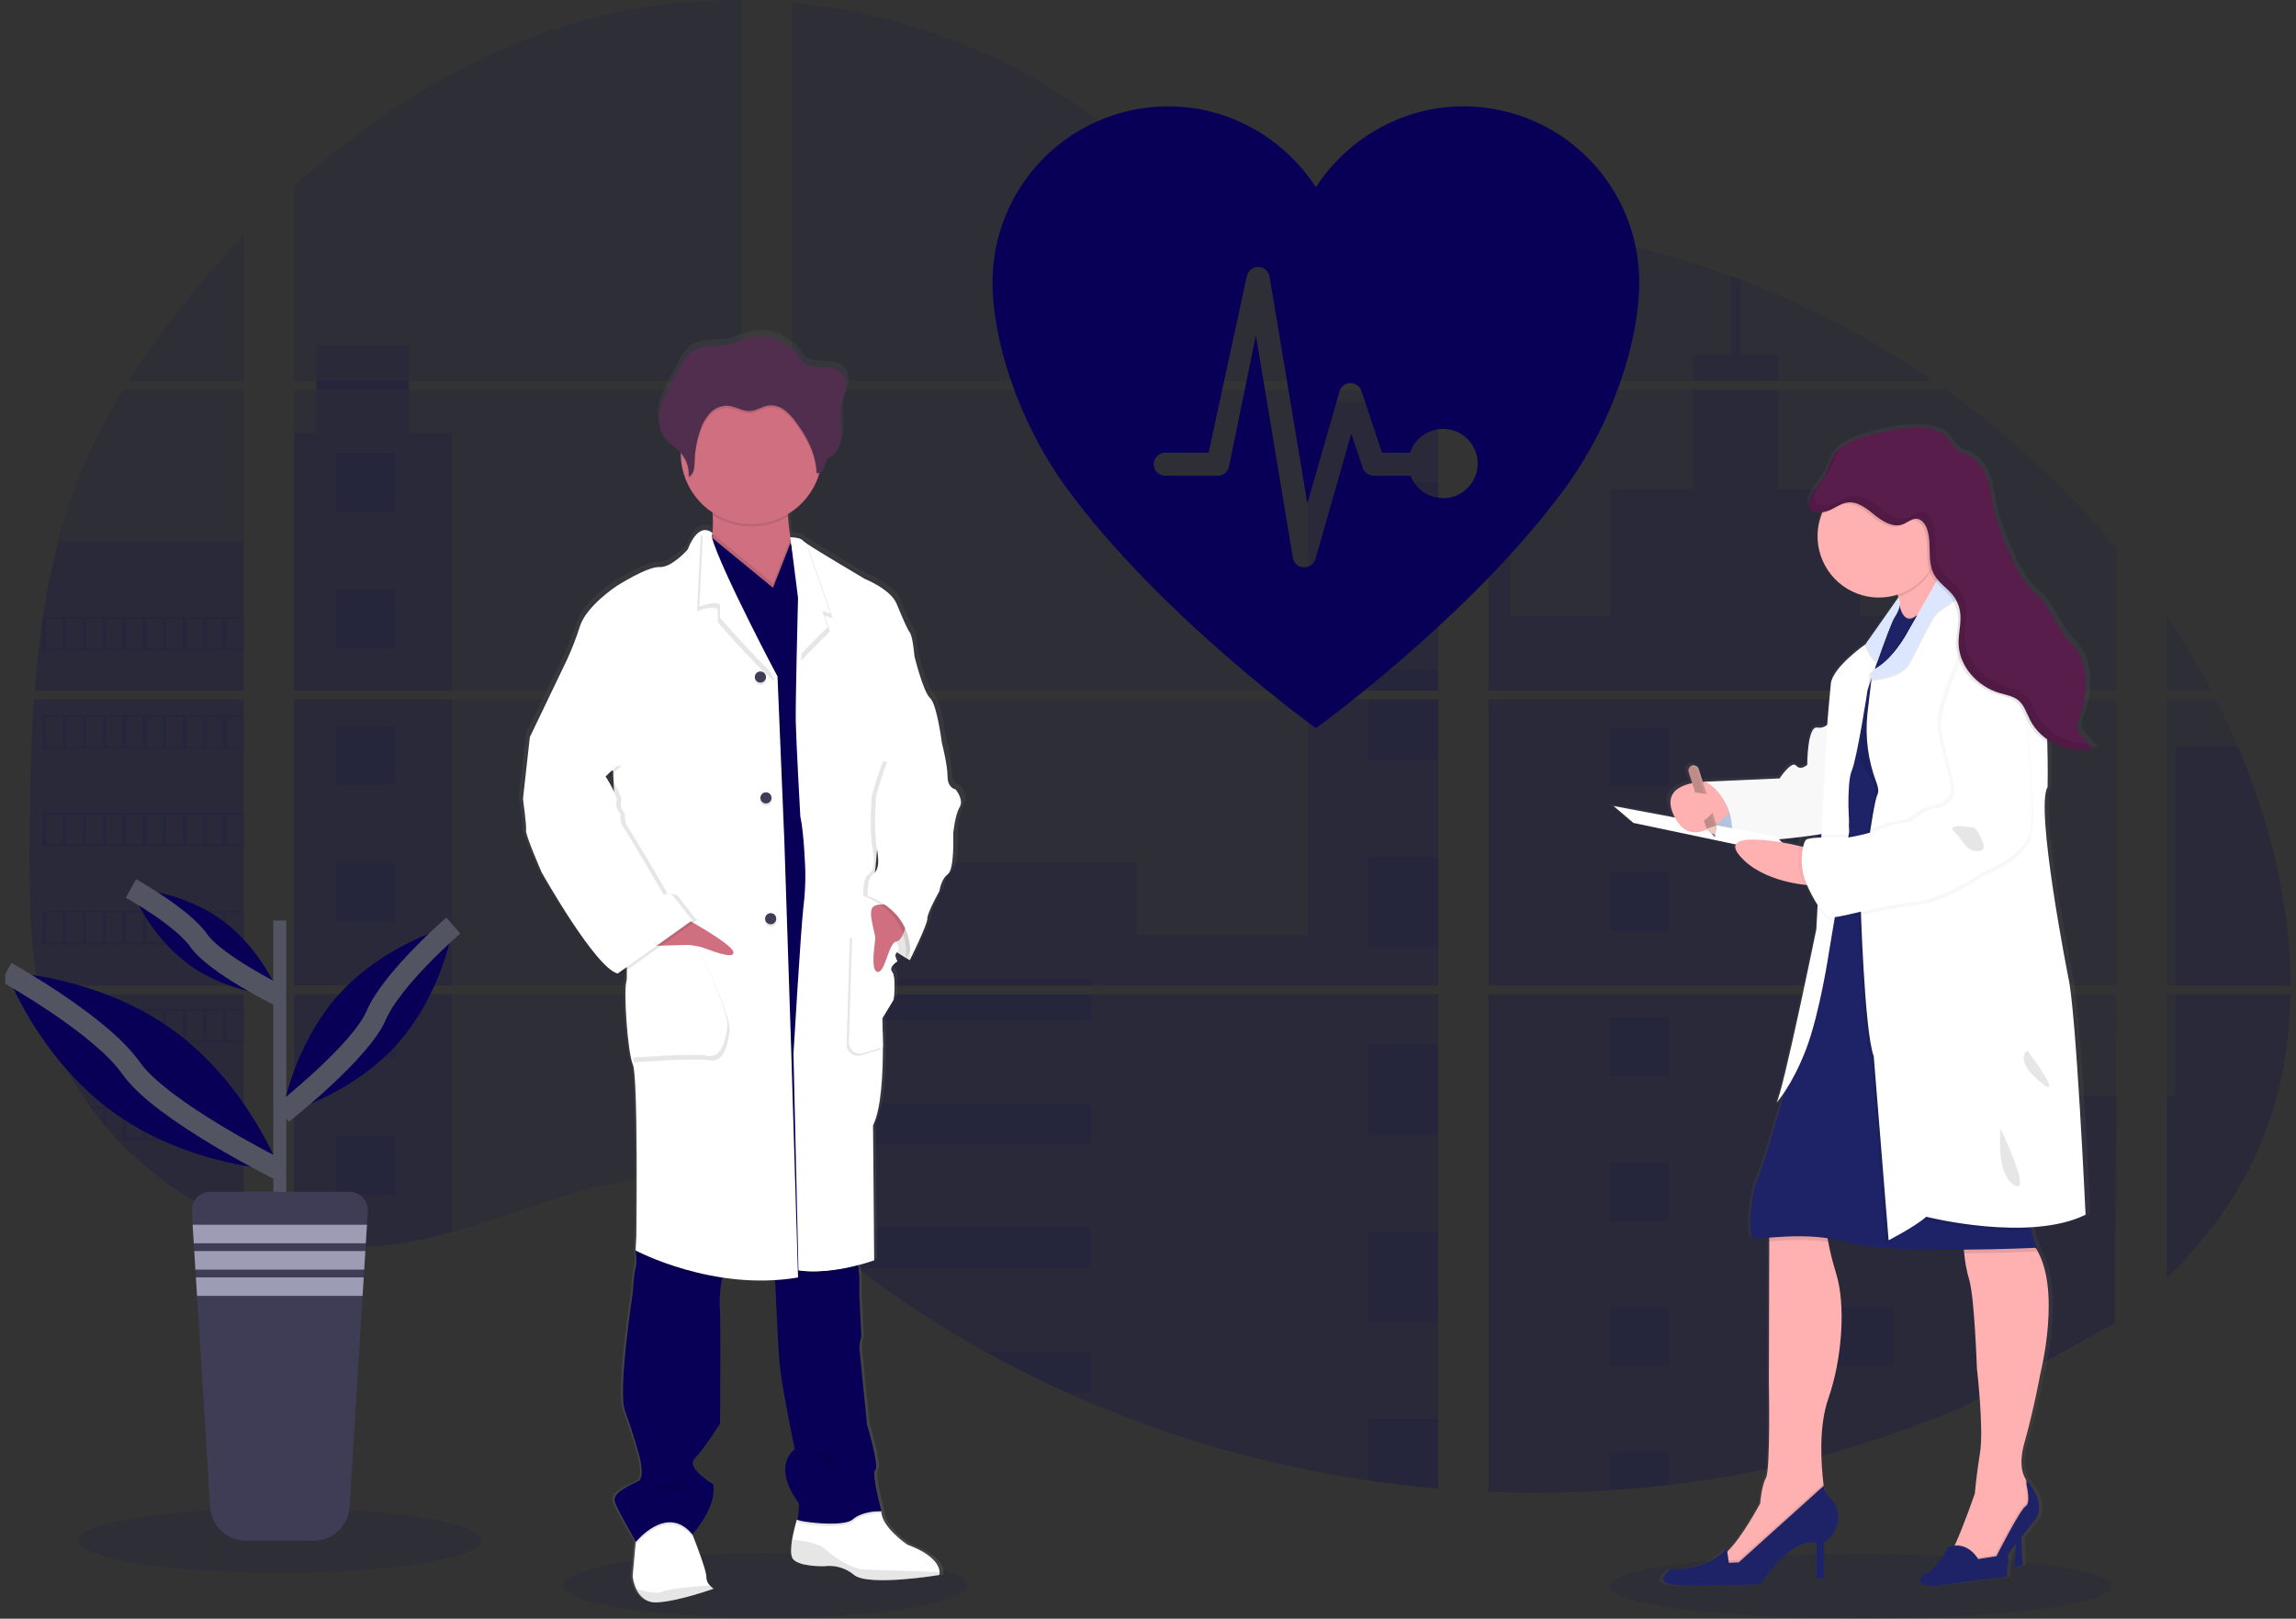 <svg width="217" height="153" viewBox="0 0 217 153" fill="none" xmlns="http://www.w3.org/2000/svg">
<rect x="0" y="0" width="217" height="153" fill="#333333" stroke="none"/>
<g clip-path="url(#clip0)">
<path opacity="0.1" d="M72.311 152.914C82.83 152.914 91.358 151.544 91.358 149.855C91.358 148.165 82.83 146.796 72.311 146.796C61.792 146.796 53.265 148.165 53.265 149.855C53.265 151.544 61.792 152.914 72.311 152.914Z" fill="#080056"/>
<path opacity="0.1" d="M175.845 153C188.971 153 199.612 151.63 199.612 149.941C199.612 148.251 188.971 146.882 175.845 146.882C162.719 146.882 152.078 148.251 152.078 149.941C152.078 151.63 162.719 153 175.845 153Z" fill="#080056"/>
<path opacity="0.1" d="M3.205 66.107H23.044V93.146H4.658C4.609 93.424 4.562 93.703 4.511 93.983H23.044V115.789C23.01 115.779 22.981 115.767 22.95 115.756C22.426 115.548 21.906 115.33 21.386 115.095L21.054 114.944C20.532 114.698 20.011 114.438 19.49 114.163C19.308 114.067 19.126 113.967 18.946 113.865C16.053 112.244 13.424 110.19 11.151 107.775C11.085 107.71 11.022 107.642 10.956 107.579C10.639 107.235 10.328 106.887 10.027 106.532L9.695 106.141C9.339 105.705 8.995 105.257 8.661 104.804C8.612 104.737 8.565 104.671 8.514 104.608C7.155 102.723 6.026 100.682 5.152 98.529C5.125 98.465 5.101 98.394 5.076 98.334C4.808 97.643 4.57 96.946 4.363 96.242C4.273 95.947 4.187 95.656 4.112 95.349C4.085 95.259 4.062 95.171 4.04 95.083C2.93 90.749 2.799 86.248 2.799 81.778C2.799 81.256 2.799 80.732 2.799 80.214C2.799 78.406 2.82 76.586 2.852 74.768C2.852 74.297 2.871 73.828 2.881 73.355C2.908 72.155 2.947 70.954 2.998 69.754C3.01 69.42 3.026 69.088 3.043 68.755C3.043 68.564 3.053 68.372 3.072 68.181C3.119 67.485 3.158 66.795 3.205 66.107Z" fill="#080056"/>
<path opacity="0.1" d="M23.043 36.001H12.161C13.93 33.233 15.863 30.572 17.949 28.034C19.566 26.048 21.272 24.113 23.043 22.248V36.001Z" fill="#080056"/>
<path opacity="0.1" d="M23.043 36.838V65.27H3.268C3.268 65.189 3.281 65.104 3.287 65.022C3.305 64.797 3.322 64.573 3.342 64.35C3.363 64.088 3.387 63.824 3.412 63.568C3.438 63.312 3.465 62.999 3.494 62.716C3.524 62.432 3.551 62.145 3.584 61.862C3.617 61.578 3.647 61.295 3.682 61.013C3.717 60.732 3.748 60.446 3.786 60.165C3.815 59.93 3.846 59.698 3.877 59.463C3.922 59.133 3.969 58.801 4.02 58.472C4.02 58.423 4.034 58.373 4.042 58.326C4.398 55.922 4.885 53.539 5.498 51.187C6.14 48.72 6.96 46.303 7.951 43.955C9.005 41.498 10.238 39.123 11.641 36.848L23.043 36.838Z" fill="#080056"/>
<path opacity="0.1" d="M27.78 66.105V93.146H70.152V66.105H27.78ZM27.78 93.98V117.202C28.023 117.253 28.263 117.302 28.502 117.343C28.826 117.405 29.148 117.462 29.479 117.511C29.541 117.521 29.606 117.53 29.674 117.536C29.803 117.558 29.936 117.575 30.065 117.593C30.392 117.638 30.716 117.675 31.043 117.704C31.197 117.72 31.353 117.734 31.51 117.745L31.887 117.775C32.092 117.79 32.296 117.802 32.497 117.808C32.622 117.808 32.747 117.82 32.876 117.824C32.974 117.824 33.072 117.824 33.173 117.824C33.275 117.824 33.419 117.824 33.543 117.824C33.711 117.824 33.879 117.824 34.045 117.824H34.27C34.438 117.824 34.606 117.824 34.772 117.808H34.784C34.899 117.808 35.017 117.808 35.134 117.792C35.166 117.794 35.199 117.794 35.231 117.792C35.329 117.792 35.427 117.792 35.521 117.779H35.589L36.244 117.728C36.459 117.708 36.676 117.683 36.895 117.659L37.341 117.607C39.154 117.352 40.947 116.971 42.706 116.465C46.659 115.363 50.525 113.82 54.475 112.691C59.583 111.234 65.226 110.519 70.162 112.3V93.98H27.78ZM70.152 36.001V0.002C65.513 -0.049 60.886 0.494 56.385 1.616C45.656 4.312 36.029 10.158 27.78 17.625V35.999H29.907V36.834H27.78V65.27H70.152V36.836H38.639V36.001H70.152ZM124.576 23.841C121.922 23.747 119.283 22.907 116.896 21.609C112.332 19.126 108.686 15.293 104.613 12.058C96.149 5.32 85.653 1.255 74.884 0.246V36.001H135.372L135.522 35.843L124.576 23.841ZM130.086 22.864L135.929 29.275V21.183C133.972 21.425 132.258 22.002 130.094 22.856L130.086 22.864ZM135.929 122.968V93.98H123.479C123.446 93.857 123.413 93.732 123.374 93.607C123.411 93.732 123.442 93.857 123.477 93.98H74.892V114.944C75.353 115.286 75.809 115.646 76.26 116.012C76.747 116.402 77.228 116.815 77.711 117.22L78.197 117.622C78.43 117.818 78.665 118.013 78.901 118.197C79.37 118.577 79.844 118.953 80.322 119.323C80.559 119.518 80.801 119.694 81.041 119.878C84.858 122.796 88.885 125.43 93.088 127.757C94.03 128.278 94.981 128.787 95.94 129.284C96.579 129.61 97.222 129.935 97.867 130.249C98.837 130.722 99.814 131.178 100.799 131.618C109.882 135.695 119.486 138.492 129.338 139.931C131.526 140.254 133.722 140.508 135.927 140.693V122.966H136.122L135.929 122.968ZM74.892 36.836V65.27H135.937V36.836H74.892ZM74.892 66.105V93.146H135.937V66.105H74.892ZM140.675 21.147V30.174L148.132 21.992C145.661 21.593 143.175 21.308 140.675 21.138V21.147ZM140.675 66.115V93.146H200.048V66.105L140.675 66.115ZM199.831 125.114L200.04 93.98H140.675V141.004C144.499 141.165 148.329 141.119 152.149 140.867H152.215C154.04 140.752 155.855 140.586 157.663 140.367H157.704C167.346 139.245 176.775 136.729 185.695 132.898L199.831 125.114ZM211.497 70.558C211.274 70.032 211.041 69.51 210.805 68.994C210.363 68.016 209.896 67.067 209.415 66.117H204.782V93.146H216.495C216.489 85.491 214.552 77.673 211.503 70.548L211.497 70.558ZM204.782 93.99V120.769C208.082 117.607 210.869 113.988 212.877 109.852C215.291 104.872 216.395 99.479 216.485 93.986L204.782 93.99ZM204.782 58.235V65.272H208.981C207.711 62.85 206.311 60.498 204.788 58.226L204.782 58.235ZM164.516 26.452C164.207 26.335 163.898 26.216 163.588 26.101C160.31 24.89 156.96 23.883 153.558 23.086L142.147 35.61L141.928 35.843L142.074 36.003H182.689C177.032 32.109 170.934 28.9 164.522 26.443L164.516 26.452ZM183.879 36.845H141.507L140.675 37.608V65.27H147.974H147.985H200.056V51.871C195.346 46.174 189.909 41.119 183.885 36.836L183.879 36.845Z" fill="#080056"/>
<path opacity="0.1" d="M23.043 51.179V65.27H3.268C3.268 65.188 3.281 65.104 3.287 65.022C3.305 64.797 3.322 64.573 3.342 64.35C3.363 64.088 3.387 63.824 3.412 63.568C3.438 63.312 3.465 62.999 3.494 62.716C3.524 62.432 3.551 62.145 3.584 61.861C3.617 61.578 3.647 61.295 3.682 61.013C3.717 60.732 3.748 60.446 3.786 60.165C3.815 59.93 3.846 59.698 3.877 59.463C3.922 59.133 3.969 58.8 4.02 58.472C4.02 58.423 4.034 58.372 4.042 58.325C4.398 55.922 4.885 53.539 5.498 51.187L23.043 51.179Z" fill="#080056"/>
<path opacity="0.1" d="M3.205 66.107H23.044V93.146H4.658C4.609 93.424 4.562 93.703 4.511 93.983H23.044V115.789C23.01 115.779 22.981 115.767 22.95 115.756C22.426 115.548 21.906 115.33 21.386 115.095L21.054 114.944C20.532 114.698 20.011 114.438 19.49 114.163C19.308 114.067 19.126 113.967 18.946 113.865C16.053 112.244 13.424 110.19 11.151 107.775C11.085 107.71 11.022 107.642 10.956 107.579C10.639 107.235 10.328 106.887 10.027 106.532L9.695 106.141C9.339 105.705 8.995 105.257 8.661 104.804C8.612 104.737 8.565 104.671 8.514 104.608C7.155 102.723 6.026 100.682 5.152 98.529C5.125 98.465 5.101 98.394 5.076 98.334C4.808 97.643 4.57 96.946 4.363 96.242C4.273 95.947 4.187 95.656 4.112 95.349C4.085 95.259 4.062 95.171 4.04 95.083C2.93 90.749 2.799 86.248 2.799 81.778C2.799 81.256 2.799 80.732 2.799 80.214C2.799 78.406 2.82 76.586 2.852 74.768C2.852 74.297 2.871 73.828 2.881 73.355C2.908 72.155 2.947 70.954 2.998 69.754C3.01 69.42 3.026 69.088 3.043 68.755C3.043 68.564 3.053 68.372 3.072 68.181C3.119 67.485 3.158 66.795 3.205 66.107Z" fill="#080056"/>
<path opacity="0.1" d="M42.696 40.907V65.27H27.78V40.907H29.907V32.659H38.637V40.907H42.696Z" fill="#080056"/>
<path opacity="0.1" d="M42.696 66.105H27.781V93.144H42.696V66.105Z" fill="#080056"/>
<path opacity="0.1" d="M27.78 93.982H42.696V116.461C40.937 116.967 39.144 117.348 37.331 117.601L36.885 117.655C36.666 117.681 36.449 117.702 36.234 117.724C36.019 117.745 35.796 117.761 35.579 117.775H35.511C35.417 117.775 35.316 117.786 35.224 117.788H35.124C35.007 117.788 34.889 117.8 34.772 117.804C34.606 117.814 34.44 117.816 34.27 117.818C34.197 117.818 34.129 117.818 34.057 117.818C33.889 117.818 33.722 117.818 33.554 117.818H33.185C33.085 117.818 32.989 117.818 32.886 117.818L32.509 117.804C32.313 117.804 32.102 117.783 31.899 117.769L31.523 117.741L31.056 117.698C30.728 117.669 30.401 117.632 30.079 117.587L29.688 117.532L29.493 117.505C29.166 117.454 28.844 117.399 28.515 117.337C28.275 117.296 28.036 117.245 27.794 117.196L27.78 93.982Z" fill="#080056"/>
<path opacity="0.1" d="M135.936 38.03H123.637V65.269H135.936V38.03Z" fill="#080056"/>
<path opacity="0.1" d="M135.938 66.105V93.146H74.892V81.482H107.408V88.363H123.637V66.105H135.938Z" fill="#080056"/>
<path opacity="0.1" d="M136.132 122.974H135.936V140.713C133.734 140.527 131.538 140.273 129.349 139.953C119.493 138.51 109.884 135.706 100.799 131.622C98.176 130.441 95.606 129.152 93.09 127.756C88.886 125.427 84.859 122.793 81.041 119.876C80.082 119.141 79.135 118.389 78.201 117.621C77.554 117.087 76.911 116.54 76.26 116.008C75.808 115.642 75.353 115.283 74.892 114.939V93.983H123.475C123.442 93.858 123.409 93.733 123.374 93.609C123.411 93.733 123.446 93.858 123.479 93.983H135.936V122.963C136.003 122.965 136.067 122.97 136.132 122.974Z" fill="#080056"/>
<path opacity="0.1" d="M168.012 36.001H159.998V33.511H163.591V26.093C163.902 26.206 164.212 26.323 164.521 26.443V33.511H168.012V36.001Z" fill="#080056"/>
<path opacity="0.1" d="M187.32 65.271H147.977C147.977 65.271 147.977 65.271 147.99 65.28L147.973 65.271H140.674V38.032H142.742V58.165H152.193V46.242H160V36.838H168.014V46.25H175.821V58.173H187.32V65.271Z" fill="#080056"/>
<path opacity="0.1" d="M140.674 66.105V93.146H187.32V66.105H140.674ZM199.983 124.976L200.047 103.572H187.32V93.994H140.674V141.004C144.498 141.165 148.328 141.119 152.148 140.867H152.214C154.039 140.753 155.855 140.586 157.662 140.367H157.703C167.346 139.245 176.774 136.729 185.694 132.898" fill="#080056"/>
<path opacity="0.1" d="M205.611 93.982H216.493C216.397 99.473 215.294 104.866 212.882 109.847C210.875 113.985 208.086 117.603 204.79 120.763V103.562H205.611V93.982Z" fill="#080056"/>
<path opacity="0.1" d="M216.498 93.146H205.61V70.548H211.502C214.551 77.673 216.488 85.491 216.498 93.146Z" fill="#080056"/>
<path opacity="0.1" d="M135.938 45.602H129.349V54.142H135.938V45.602Z" fill="#080056"/>
<path opacity="0.1" d="M135.938 63.304H129.349V65.271H135.938V63.304Z" fill="#080056"/>
<path opacity="0.1" d="M135.938 66.105H129.349V71.842H135.938V66.105Z" fill="#080056"/>
<path opacity="0.1" d="M135.938 81.005H129.349V89.545H135.938V81.005Z" fill="#080056"/>
<path opacity="0.1" d="M135.938 98.707H129.349V107.247H135.938V98.707Z" fill="#080056"/>
<path opacity="0.1" d="M135.936 122.963C136.002 122.963 136.067 122.963 136.131 122.974H135.936V124.958H129.349V116.409H135.936V122.963Z" fill="#080056"/>
<path opacity="0.1" d="M135.936 134.106V140.703C133.734 140.517 131.538 140.263 129.349 139.943V134.106H135.936Z" fill="#080056"/>
<path opacity="0.1" d="M103.131 92.519H74.892V93.146H103.131V92.519Z" fill="#080056"/>
<path opacity="0.1" d="M103.131 93.981H74.892V96.385H103.131V93.981Z" fill="#080056"/>
<path opacity="0.1" d="M103.131 104.266H74.892V108.132H103.131V104.266Z" fill="#080056"/>
<path opacity="0.1" d="M103.128 116.014V119.88H81.04C80.081 119.148 79.133 118.396 78.198 117.624C77.551 117.091 76.91 116.543 76.257 116.014H103.128Z" fill="#080056"/>
<path opacity="0.1" d="M103.129 127.759V131.622H100.797C98.177 130.44 95.608 129.15 93.09 127.753L103.129 127.759Z" fill="#080056"/>
<path opacity="0.1" d="M157.71 68.726H152.15V74.285H157.71V68.726Z" fill="#080056"/>
<path opacity="0.1" d="M37.344 42.825H31.785V48.384H37.344V42.825Z" fill="#080056"/>
<path opacity="0.1" d="M37.344 55.737H31.785V61.296H37.344V55.737Z" fill="#080056"/>
<path opacity="0.1" d="M37.344 68.65H31.785V74.209H37.344V68.65Z" fill="#080056"/>
<path opacity="0.1" d="M37.344 81.561H31.785V87.12H37.344V81.561Z" fill="#080056"/>
<path opacity="0.1" d="M37.344 94.473H31.785V100.032H37.344V94.473Z" fill="#080056"/>
<path opacity="0.1" d="M37.344 107.386H31.785V112.945H37.344V107.386Z" fill="#080056"/>
<path opacity="0.1" d="M178.931 68.726H173.372V74.285H178.931V68.726Z" fill="#080056"/>
<path opacity="0.1" d="M157.71 82.439H152.15V87.998H157.71V82.439Z" fill="#080056"/>
<path opacity="0.1" d="M178.931 82.439H173.372V87.998H178.931V82.439Z" fill="#080056"/>
<path opacity="0.1" d="M157.71 96.148H152.15V101.707H157.71V96.148Z" fill="#080056"/>
<path opacity="0.1" d="M178.931 96.148H173.372V101.707H178.931V96.148Z" fill="#080056"/>
<path opacity="0.1" d="M157.71 109.86H152.15V115.419H157.71V109.86Z" fill="#080056"/>
<path opacity="0.1" d="M178.931 109.86H173.372V115.419H178.931V109.86Z" fill="#080056"/>
<path opacity="0.1" d="M157.71 123.572H152.15V129.131H157.71V123.572Z" fill="#080056"/>
<path opacity="0.1" d="M178.931 123.572H173.372V129.131H178.931V123.572Z" fill="#080056"/>
<path opacity="0.1" d="M152.15 140.867V137.282H157.708V140.357L152.15 140.867Z" fill="#080056"/>
<path opacity="0.1" d="M4.019 58.321V61.502H23.044V58.321H4.019ZM5.915 61.302H4.363V58.517H5.926L5.915 61.302ZM7.809 61.302H6.245V58.517H7.809V61.302ZM9.699 61.302H8.135V58.517H9.699V61.302ZM11.593 61.302H10.031V58.517H11.595L11.593 61.302ZM13.485 61.302H11.921V58.517H13.485V61.302ZM15.379 61.302H13.815V58.517H15.379V61.302ZM17.273 61.302H15.71V58.517H17.273V61.302ZM19.165 61.302H17.602V58.517H19.165V61.302ZM21.058 61.302H19.494V58.517H21.058V61.302ZM22.95 61.302H21.386V58.517H22.95V61.302Z" fill="#080056"/>
<path opacity="0.1" d="M4.019 67.575V70.755H23.044V67.575H4.019ZM5.915 70.554H4.363V67.776H5.926L5.915 70.554ZM7.809 70.554H6.245V67.776H7.809V70.554ZM9.699 70.554H8.135V67.776H9.699V70.554ZM11.593 70.554H10.031V67.776H11.595L11.593 70.554ZM13.485 70.554H11.921V67.776H13.485V70.554ZM15.379 70.554H13.815V67.776H15.379V70.554ZM17.273 70.554H15.71V67.776H17.273V70.554ZM19.165 70.554H17.602V67.776H19.165V70.554ZM21.058 70.554H19.494V67.776H21.058V70.554ZM22.95 70.554H21.386V67.776H22.95V70.554Z" fill="#080056"/>
<path opacity="0.1" d="M4.019 76.832V80.019H23.044V76.832H4.019ZM5.915 79.811H4.363V77.032H5.926L5.915 79.811ZM7.809 79.811H6.245V77.032H7.809V79.811ZM9.699 79.811H8.135V77.032H9.699V79.811ZM11.593 79.811H10.031V77.032H11.595L11.593 79.811ZM13.485 79.811H11.921V77.032H13.485V79.811ZM15.379 79.811H13.815V77.032H15.379V79.811ZM17.273 79.811H15.71V77.032H17.273V79.811ZM19.165 79.811H17.602V77.032H19.165V79.811ZM21.058 79.811H19.494V77.032H21.058V79.811ZM22.95 79.811H21.386V77.032H22.95V79.811Z" fill="#080056"/>
<path opacity="0.1" d="M4.019 86.089V89.266H23.044V86.089H4.019ZM5.915 89.068H4.363V86.287H5.926L5.915 89.068ZM7.809 89.068H6.245V86.287H7.809V89.068ZM9.699 89.068H8.135V86.287H9.699V89.068ZM11.593 89.068H10.031V86.287H11.595L11.593 89.068ZM13.485 89.068H11.921V86.287H13.485V89.068ZM15.379 89.068H13.815V86.287H15.379V89.068ZM17.273 89.068H15.71V86.287H17.273V89.068ZM19.165 89.068H17.602V86.287H19.165V89.068ZM21.058 89.068H19.494V86.287H21.058V89.068ZM22.95 89.068H21.386V86.287H22.95V89.068Z" fill="#080056"/>
<path opacity="0.1" d="M4.101 95.345C4.177 95.644 4.263 95.943 4.353 96.239V95.545H5.916V98.324H5.08C5.105 98.389 5.131 98.459 5.156 98.52H23.043V95.345H4.101ZM7.814 98.324H6.251V95.545H7.814V98.324ZM9.705 98.324H8.141V95.545H9.705V98.324ZM11.599 98.324H10.031V95.545H11.595L11.599 98.324ZM13.491 98.324H11.927V95.545H13.491V98.324ZM15.385 98.324H13.821V95.545H15.385V98.324ZM17.279 98.324H15.715V95.545H17.279V98.324ZM19.171 98.324H17.607V95.545H19.171V98.324ZM21.063 98.324H19.5V95.545H21.063V98.324ZM22.955 98.324H21.392V95.545H22.955V98.324Z" fill="#080056"/>
<path opacity="0.1" d="M8.519 104.602C8.567 104.665 8.614 104.735 8.665 104.798H9.699V106.133C9.811 106.265 9.92 106.398 10.033 106.523V104.79H11.597V107.579H10.964C11.026 107.644 11.087 107.712 11.159 107.774H23.05V104.602H8.519ZM13.485 107.579H11.922V104.801H13.485V107.579ZM15.38 107.579H13.816V104.801H15.38V107.579ZM17.274 107.579H15.71V104.801H17.274V107.579ZM19.166 107.579H17.602V104.801H19.166V107.579ZM21.058 107.579H19.494V104.801H21.058V107.579ZM22.95 107.579H21.386V104.801H22.95V107.579Z" fill="#080056"/>
<path opacity="0.1" d="M18.954 113.857C19.132 113.959 19.314 114.053 19.497 114.155V114.057H21.061V114.936L21.393 115.091V114.057H22.957V115.748C22.987 115.763 23.019 115.774 23.051 115.783V113.857H18.954Z" fill="#080056"/>
<path opacity="0.1" d="M147.977 65.27H147.988H147.977ZM135.936 122.96H136.131H135.936ZM123.373 93.607C123.41 93.732 123.442 93.857 123.477 93.98C123.446 93.857 123.412 93.732 123.373 93.607ZM147.977 65.264H147.988H147.977ZM29.914 35.995V36.83H38.646V35.995H29.914ZM135.936 122.96H136.131H135.936ZM123.373 93.607C123.41 93.732 123.442 93.857 123.477 93.98C123.446 93.857 123.412 93.732 123.373 93.607ZM147.977 65.264H147.988H147.977ZM135.936 122.955H136.131H135.936ZM123.373 93.607C123.41 93.732 123.442 93.857 123.477 93.98C123.446 93.857 123.412 93.732 123.373 93.607Z" fill="#080056"/>
<path d="M90.728 74.213C90.728 74.213 89.958 74.106 89.958 72.984C89.958 71.862 89.407 69.766 89.407 69.766C89.407 69.756 88.93 66.117 88.271 65.538C87.613 64.96 86.766 61.562 86.766 61.562C86.766 61.562 86.622 59.719 86.326 59.322C86.031 58.925 85.633 57.954 85.044 56.568C84.456 55.182 82.003 54.223 82.003 54.223C82.003 54.223 77.568 51.65 76.311 50.812C76.197 50.743 76.09 50.662 75.992 50.571C75.773 50.284 74.819 50.278 74.819 50.278C74.72 49.649 74.624 48.925 74.593 48.271C74.593 48.2 74.593 48.13 74.583 48.059C75.984 47.231 77.04 45.925 77.556 44.381C77.579 44.306 77.599 44.228 77.62 44.154C77.704 44.126 77.782 44.081 77.847 44.022C77.913 43.963 77.966 43.891 78.002 43.81C78.115 43.558 78.117 43.263 78.258 43.028C78.422 42.751 78.735 42.602 78.981 42.393C79.602 41.865 79.763 40.976 79.733 40.166C79.714 39.512 79.608 38.851 79.649 38.2L79.661 38.036C79.673 37.938 79.686 37.84 79.704 37.747C79.8 37.262 80.009 36.804 80.126 36.324C80.244 35.843 80.255 35.301 79.982 34.887C79.581 34.279 78.746 34.158 78.013 34.095C77.183 34.025 76.44 34.117 75.908 33.427C75.659 33.066 75.379 32.728 75.072 32.416C74.962 32.315 73.899 31.666 73.899 31.623C72.861 31.142 71.684 31.052 70.585 31.369C70.034 31.529 69.514 31.791 68.955 31.922C67.749 32.207 66.361 31.898 65.337 32.588C64.766 32.979 64.424 33.601 64.104 34.207C63.843 34.706 63.579 35.204 63.31 35.702C62.878 36.521 62.438 37.354 62.257 38.261C62.218 38.458 62.195 38.658 62.186 38.859V38.869C62.186 38.941 62.186 39.013 62.186 39.086V39.177C62.186 39.246 62.186 39.312 62.198 39.373C62.21 39.434 62.208 39.453 62.214 39.494C62.219 39.535 62.229 39.627 62.241 39.69C62.253 39.752 62.276 39.862 62.3 39.948C62.309 39.985 62.323 40.02 62.335 40.055C62.354 40.121 62.378 40.186 62.403 40.251C62.417 40.284 62.431 40.319 62.446 40.352C62.475 40.421 62.511 40.487 62.546 40.548C62.562 40.575 62.573 40.6 62.589 40.626C62.643 40.717 62.703 40.804 62.769 40.888C63.187 41.41 63.803 41.742 64.258 42.231C64.258 42.25 64.258 42.27 64.258 42.287C64.258 42.342 64.258 42.395 64.258 42.45C64.282 43.539 64.572 44.607 65.103 45.559C65.634 46.511 66.389 47.319 67.304 47.913C67.304 47.987 67.313 48.063 67.317 48.138C67.355 48.718 67.348 49.3 67.296 49.879C67.216 49.785 67.117 49.711 67.004 49.661C66.892 49.611 66.77 49.587 66.647 49.59C66.563 49.586 66.479 49.593 66.397 49.611L66.379 49.598V49.615C65.949 49.721 65.419 50.169 64.913 51.441C64.913 51.441 63.373 53.177 62.2 53.105C61.027 53.032 58.058 54.911 58.058 54.911C58.058 54.911 55.161 56.791 54.539 58.707C54.192 59.793 53.776 60.856 53.292 61.889L49.712 69.268L49.051 75.122C49.051 75.122 49.416 77.725 49.344 78.122C49.272 78.519 50.847 82.098 50.847 82.098C50.847 82.098 56.052 91.244 58.179 91.713L58.332 91.606C58.423 91.653 58.519 91.689 58.619 91.713L59.057 91.404C59.083 91.749 59.072 92.095 59.024 92.436C58.73 93.34 59.133 99.233 59.645 100.388C60.157 101.543 59.975 116.69 59.975 116.69L59.903 118.027C59.903 118.027 59.903 118.07 59.921 118.144L59.903 118.461L59.956 118.488C60.011 118.912 59.993 119.343 59.903 119.761C59.719 120.347 59.645 122.005 59.645 122.005C59.645 122.005 58.181 131.364 58.875 133.244C59.569 135.124 60.159 137.185 60.159 137.185C60.159 137.185 60.892 139.53 60.194 139.931C59.497 140.332 57.513 141.004 57.921 141.981C58.292 142.885 59.702 145.304 59.911 145.658L59.893 145.844L59.606 148.958C59.653 149.369 59.764 149.77 59.936 150.146C60.251 150.824 60.863 151.528 62.026 151.452C62.221 151.438 62.448 151.415 62.667 151.385C64.796 151.1 67.417 150.15 67.417 150.15C67.281 150.064 67.156 149.961 67.046 149.843C66.941 149.742 66.858 149.62 66.802 149.486C66.746 149.351 66.718 149.207 66.719 149.061C66.75 148.494 65.689 145.793 65.425 145.128C65.384 145.033 65.363 144.978 65.363 144.978C65.363 144.978 67.782 142.449 67.38 140.207C67.38 140.207 64.702 138.643 65.584 137.785C66.465 136.927 68.04 134.462 68.04 134.462C68.04 134.462 68.113 125.246 68.04 123.869C67.965 122.914 68.01 121.954 68.175 121.01C68.205 120.867 68.24 120.728 68.277 120.591C69.496 120.773 70.727 120.867 71.96 120.871C72.409 120.871 72.867 120.871 73.328 120.844C73.328 120.974 73.334 121.115 73.346 121.266C73.447 123.549 73.637 127.552 73.791 129.04C74.01 131.172 75.22 136.919 75.22 136.919C75.22 136.919 72.912 138.401 75.623 142.052C75.623 142.052 75.623 143.375 75.443 143.567C75.251 144.193 75.096 144.83 74.98 145.474C74.866 146.163 74.819 146.858 75.003 147.22C75.443 148.084 78.082 148.014 78.082 148.014L78.146 148.002C78.644 147.95 79.148 147.998 79.627 148.143C80.107 148.288 80.553 148.526 80.939 148.844C81.942 149.65 85.748 149.296 87.808 149.04C88.615 148.938 89.155 148.844 89.155 148.844C89.181 148.753 89.19 148.658 89.182 148.563C89.161 148.057 88.764 146.946 86.074 145.955C86.074 145.955 83.545 144.255 83.58 142.773H83.527H83.234C83.447 142.761 83.584 142.773 83.584 142.773C83.584 142.773 82.593 139.157 82.998 138.864C83.402 138.571 82.19 134.563 82.19 134.563C82.19 134.563 81.496 127.839 81.459 127.368C81.461 126.964 81.522 126.562 81.641 126.176L81.459 122.489C81.459 122.489 81.424 121.264 81.459 120.865C81.454 120.519 81.425 120.174 81.375 119.831C81.358 119.694 81.34 119.552 81.321 119.411C82.269 119.17 82.884 118.948 82.884 118.948L82.775 106.115C83.58 104.551 83.729 101.121 83.725 98.687C83.725 97.124 83.654 95.966 83.654 95.966L84.755 94.17C84.755 94.17 85.009 92.02 84.606 91.549C84.428 91.336 84.509 91.115 84.655 90.933C84.731 90.873 84.812 90.818 84.896 90.769C84.896 90.769 84.884 90.751 84.87 90.726C84.947 90.662 85.029 90.604 85.115 90.552C85.115 90.552 84.724 89.946 85.074 89.69C85.402 89.913 85.695 90.081 85.918 90.218C85.902 90.361 85.887 90.443 85.887 90.443L85.981 90.247C86.196 90.368 86.326 90.443 86.326 90.443C86.326 90.443 88.051 87.008 88.013 86.502C87.976 85.996 89.186 83.863 89.186 83.863C89.186 83.863 89.333 82.743 89.993 82.274C90.654 81.805 90.506 78.406 90.506 78.406C90.506 78.406 90.689 76.635 91.129 75.912C91.569 75.188 90.728 74.213 90.728 74.213ZM57.741 72.706L57.775 73.525C57.579 73.21 57.438 72.984 57.438 72.984L57.741 72.706Z" fill="url(#paint0_linear)"/>
<path d="M86.42 88.959L85.998 90.757C85.998 90.757 82.617 89.031 82.007 86.838C81.397 84.645 83.027 83.812 83.027 83.812L86.178 85.147L86.42 88.959Z" fill="white"/>
<path opacity="0.1" d="M86.42 88.959L85.998 90.757C85.998 90.757 82.617 89.031 82.007 86.838C81.397 84.645 83.027 83.812 83.027 83.812L86.178 85.147L86.42 88.959Z" fill="black"/>
<path d="M67.442 150.162C67.442 150.162 64.314 151.311 62.164 151.456C61.023 151.532 60.422 150.832 60.114 150.158C59.945 149.783 59.836 149.384 59.791 148.975L60.071 145.877L60.219 144.228L64.787 143.041L65.434 145.019L65.495 145.17C65.755 145.83 66.797 148.518 66.765 149.079C66.764 149.223 66.792 149.365 66.847 149.498C66.902 149.63 66.983 149.751 67.086 149.851C67.191 149.969 67.31 150.074 67.442 150.162Z" fill="white"/>
<path d="M88.804 148.586C88.812 148.68 88.803 148.775 88.777 148.866C88.777 148.866 82.088 149.982 80.719 148.866C80.334 148.54 79.884 148.298 79.399 148.156C78.915 148.014 78.406 147.974 77.905 148.041C77.905 148.041 75.317 148.111 74.885 147.259C74.705 146.901 74.752 146.207 74.863 145.523C74.977 144.882 75.128 144.248 75.317 143.625L75.42 143.543L76.036 143.049L83.245 142.835H83.3C83.264 144.309 85.747 146 85.747 146C88.384 146.977 88.773 148.082 88.804 148.586Z" fill="white"/>
<path opacity="0.1" d="M88.805 148.586C88.812 148.68 88.802 148.775 88.776 148.865C88.776 148.865 82.089 149.982 80.721 148.865C80.335 148.54 79.886 148.298 79.401 148.156C78.917 148.014 78.408 147.975 77.908 148.041C77.908 148.041 75.318 148.111 74.888 147.259C74.708 146.899 74.753 146.207 74.864 145.523C75.861 145.623 77.435 145.871 78.052 146.463C78.987 147.364 80.57 148.263 81.541 148.334C82.302 148.383 86.85 148.527 88.805 148.586Z" fill="black"/>
<path opacity="0.1" d="M67.441 150.162C67.441 150.162 64.314 151.311 62.164 151.456C61.022 151.532 60.422 150.832 60.115 150.156C60.911 150.424 62.015 150.705 62.596 150.447C63.284 150.142 65.723 149.945 67.091 149.861C67.196 149.975 67.313 150.076 67.441 150.162Z" fill="black"/>
<path d="M72.082 57.539C69.502 56.537 66.183 53.224 67.011 51.675C67.195 51.285 67.305 50.863 67.334 50.432C67.387 49.847 67.395 49.259 67.357 48.673C67.299 47.713 67.184 46.758 67.011 45.812C67.011 45.812 75.067 45.993 74.597 47.18C74.461 47.528 74.439 48.132 74.476 48.808C74.513 49.484 74.611 50.249 74.713 50.896C74.854 51.783 74.994 52.459 74.994 52.459C74.994 52.459 74.502 53.149 74.213 53.187C73.923 53.224 75.784 58.968 72.082 57.539Z" fill="#CF6F80"/>
<path opacity="0.1" d="M65.489 145.17L65.428 145.236C63.02 142.324 60.108 145.953 60.108 145.953L60.065 145.877L60.213 144.228L64.781 143.041L65.428 145.019L65.489 145.17Z" fill="black"/>
<path opacity="0.1" d="M83.302 143.041C83.302 143.041 81.543 143.004 80.605 143.832C79.667 144.661 75.132 144.012 75.327 143.832C75.385 143.743 75.42 143.641 75.429 143.535L76.045 143.041L83.254 142.828C83.281 142.959 83.302 143.041 83.302 143.041Z" fill="black"/>
<path d="M68.486 120.17C68.355 120.493 68.255 120.829 68.188 121.172C68.025 122.112 67.98 123.068 68.053 124.018C68.126 125.387 68.053 134.556 68.053 134.556C68.053 134.556 66.507 137.001 65.645 137.863C64.783 138.725 67.405 140.273 67.405 140.273C67.796 142.502 65.426 145.019 65.426 145.019C63.018 142.107 60.106 145.739 60.106 145.739C60.106 145.739 58.523 143.002 58.128 142.025C57.733 141.047 59.674 140.371 60.356 139.974C61.038 139.578 60.323 137.238 60.323 137.238C60.323 137.238 59.746 135.187 59.062 133.317C58.378 131.446 59.816 122.134 59.816 122.134C59.816 122.134 59.891 120.48 60.069 119.904C60.158 119.488 60.176 119.059 60.121 118.637C60.11 118.494 60.096 118.375 60.086 118.295C60.077 118.215 60.069 118.178 60.069 118.178L60.096 118.131L61.073 116.309C61.073 116.309 68.955 119.022 68.486 120.17Z" fill="#080056"/>
<path d="M83.302 142.826C83.302 142.826 81.543 142.789 80.605 143.608C79.666 144.427 75.131 143.788 75.327 143.608C75.522 143.428 75.507 142.097 75.507 142.097C72.846 138.465 75.116 136.991 75.116 136.991C75.116 136.991 73.927 131.274 73.712 129.153C73.562 127.672 73.376 123.69 73.276 121.417C73.233 120.439 73.208 119.767 73.208 119.767L75.382 119.329L75.661 119.272L80.904 118.221C80.904 118.221 81.048 119.198 81.146 119.998C81.195 120.339 81.222 120.683 81.228 121.028C81.193 121.419 81.228 122.642 81.228 122.642L81.406 126.311C81.29 126.696 81.23 127.096 81.228 127.498C81.263 127.965 81.945 134.654 81.945 134.654C81.945 134.654 83.132 138.645 82.727 138.932C82.323 139.22 83.302 142.826 83.302 142.826Z" fill="#080056"/>
<path opacity="0.1" d="M74.599 47.18C74.462 47.528 74.441 48.132 74.478 48.808C73.399 49.458 72.158 49.79 70.899 49.766C69.64 49.743 68.413 49.365 67.359 48.675C67.301 47.715 67.185 46.758 67.013 45.812C67.013 45.812 75.068 45.989 74.599 47.18Z" fill="black"/>
<path d="M77.712 42.86C77.713 43.565 77.603 44.265 77.383 44.934C76.894 46.434 75.889 47.713 74.548 48.544C73.207 49.375 71.615 49.705 70.054 49.476C68.493 49.247 67.063 48.474 66.017 47.292C64.971 46.111 64.376 44.598 64.338 43.021C64.338 42.966 64.338 42.915 64.338 42.86C64.323 41.972 64.484 41.09 64.814 40.266C65.143 39.441 65.633 38.69 66.256 38.057C66.878 37.424 67.621 36.921 68.44 36.577C69.259 36.234 70.138 36.057 71.026 36.057C71.914 36.057 72.793 36.234 73.612 36.577C74.431 36.921 75.173 37.424 75.796 38.057C76.418 38.69 76.909 39.441 77.238 40.266C77.567 41.09 77.729 41.972 77.714 42.86H77.712Z" fill="#CF6F80"/>
<path opacity="0.1" d="M72.082 57.54C69.502 56.537 66.183 53.224 67.011 51.676C67.195 51.285 67.305 50.864 67.334 50.433L70.866 53.335L73.051 55.128L74.713 50.898C74.854 51.785 74.994 52.462 74.994 52.462C74.994 52.462 74.502 53.152 74.213 53.189C73.923 53.226 75.784 58.969 72.082 57.54Z" fill="black"/>
<path d="M81.216 70.368L78.267 119.919L74.42 120.171L64.459 91.439L66.093 57.328L66.437 50.122L70.866 53.759L73.054 55.552L74.764 51.199L77.944 53.97L81.216 70.368Z" fill="#080056"/>
<path opacity="0.1" d="M68.486 120.17C68.355 120.493 68.256 120.829 68.189 121.172C65.39 120.74 62.671 119.891 60.124 118.653L60.071 118.625L60.089 118.311L60.099 118.146L61.076 116.325C61.076 116.325 68.955 119.022 68.486 120.17Z" fill="black"/>
<path opacity="0.1" d="M75.427 121.18C74.711 121.302 73.989 121.384 73.265 121.426C73.222 120.449 73.196 119.777 73.196 119.777L75.37 119.339L75.427 121.18Z" fill="black"/>
<path opacity="0.1" d="M81.134 120.007C79.745 120.369 77.598 120.775 75.677 120.521L75.649 119.282L80.892 118.23C80.892 118.23 81.037 119.198 81.134 120.007Z" fill="black"/>
<path opacity="0.1" d="M75.642 120.748C67.628 122.116 60.288 118.193 60.288 118.193L60.359 116.864C60.359 116.864 60.54 101.796 60.036 100.64C59.532 99.485 59.139 93.627 59.424 92.728C59.71 91.829 58.382 78.345 58.382 78.345L58.167 72.872L50.298 69.684L53.816 62.35C54.291 61.322 54.7 60.264 55.04 59.184C55.652 57.28 58.492 55.409 58.492 55.409C58.492 55.409 61.404 53.541 62.556 53.611C63.707 53.681 65.216 51.957 65.216 51.957C66.33 49.117 67.339 50.403 67.339 50.403C67.339 50.538 67.339 50.403 67.284 50.824C66.893 53.941 73.606 63.793 73.701 63.967L74.34 79.538L74.987 99.243L75.642 120.748Z" fill="black"/>
<path d="M75.426 120.748C67.412 122.116 60.071 118.193 60.071 118.193L60.143 116.864C60.143 116.864 60.325 101.795 59.818 100.64C59.312 99.485 58.921 93.626 59.208 92.727C59.496 91.828 58.167 78.345 58.167 78.345L57.95 72.872L50.076 69.672L53.595 62.338C54.069 61.309 54.477 60.252 54.818 59.172C55.428 57.268 58.27 55.397 58.27 55.397C58.27 55.397 61.183 53.528 62.332 53.599C63.481 53.669 64.992 51.945 64.992 51.945C66.109 49.105 67.338 50.391 67.338 50.391C67.338 50.526 67.221 50.587 67.283 50.811C68.143 53.835 73.39 63.781 73.485 63.955L74.132 79.525L74.779 99.231L75.426 120.748Z" fill="white"/>
<path opacity="0.1" d="M73.267 64.399C72.405 64.039 67.838 58.826 67.838 58.826V57.639C67.672 57.248 66.685 57.487 65.884 57.761L66.228 50.554L66.619 50.878C67.475 53.9 73.167 64.225 73.267 64.399Z" fill="black"/>
<path d="M73.484 63.967C72.62 63.607 68.054 58.394 68.054 58.394V57.207C67.888 56.816 66.901 57.055 66.1 57.328L66.446 50.122L66.837 50.446C67.695 53.468 73.389 63.794 73.484 63.967Z" fill="white"/>
<path opacity="0.1" d="M60.288 89.966C60.395 89.966 65.86 89.391 65.86 89.391C65.86 89.391 69.169 95.898 68.953 97.481C68.736 99.065 68.343 100.466 67.012 100.218C65.68 99.97 59.848 100.414 59.848 100.414L60.288 89.966Z" fill="black"/>
<path d="M60.071 89.534C60.178 89.534 65.643 88.959 65.643 88.959C65.643 88.959 68.951 95.468 68.736 97.049C68.521 98.631 68.124 100.034 66.795 99.786C65.466 99.538 59.631 99.981 59.631 99.981L60.071 89.534Z" fill="white"/>
<path d="M64.189 86.478C64.189 86.478 69.205 89.174 69.312 89.997C69.42 90.82 66.759 89.637 66.185 89.495C65.806 89.403 65.421 89.343 65.033 89.315L61.2 89.418L64.189 86.478Z" fill="#CF6F80"/>
<path opacity="0.1" d="M71.868 64.735C72.159 64.735 72.395 64.499 72.395 64.207C72.395 63.916 72.159 63.68 71.868 63.68C71.576 63.68 71.34 63.916 71.34 64.207C71.34 64.499 71.576 64.735 71.868 64.735Z" fill="black"/>
<path d="M71.868 64.52C72.159 64.52 72.395 64.284 72.395 63.992C72.395 63.701 72.159 63.464 71.868 63.464C71.576 63.464 71.34 63.701 71.34 63.992C71.34 64.284 71.576 64.52 71.868 64.52Z" fill="#3F3D56"/>
<path opacity="0.1" d="M72.839 87.581C73.131 87.581 73.367 87.345 73.367 87.053C73.367 86.762 73.131 86.525 72.839 86.525C72.548 86.525 72.311 86.762 72.311 87.053C72.311 87.345 72.548 87.581 72.839 87.581Z" fill="black"/>
<path d="M72.839 87.364C73.131 87.364 73.367 87.128 73.367 86.836C73.367 86.545 73.131 86.309 72.839 86.309C72.548 86.309 72.311 86.545 72.311 86.836C72.311 87.128 72.548 87.364 72.839 87.364Z" fill="#3F3D56"/>
<path opacity="0.1" d="M72.393 76.158C72.684 76.158 72.921 75.921 72.921 75.63C72.921 75.338 72.684 75.102 72.393 75.102C72.102 75.102 71.865 75.338 71.865 75.63C71.865 75.921 72.102 76.158 72.393 76.158Z" fill="black"/>
<path d="M72.393 75.943C72.684 75.943 72.921 75.706 72.921 75.415C72.921 75.124 72.684 74.887 72.393 74.887C72.102 74.887 71.865 75.124 71.865 75.415C71.865 75.706 72.102 75.943 72.393 75.943Z" fill="#3F3D56"/>
<path d="M84.559 89.205C84.559 89.205 84.918 89.745 84.559 89.997C84.199 90.249 84.594 90.859 84.594 90.859C84.594 90.859 83.697 91.385 84.091 91.858C84.486 92.331 84.236 94.467 84.236 94.467L83.157 96.254C83.157 96.254 83.222 97.405 83.225 98.961C83.225 101.389 83.083 104.802 82.293 106.358L82.403 119.124C82.403 119.124 78.624 120.504 75.462 120.083L74.992 99.598C74.992 99.598 75.677 87.982 75.929 85.754C76.076 84.597 76.136 83.43 76.109 82.264C76.109 82.264 76.001 78.777 75.639 77.159C75.639 77.159 75.249 70.147 75.209 68.206C75.192 67.278 75.241 64.569 75.295 61.992C75.356 59.176 75.424 56.519 75.424 56.519L74.711 50.874C74.711 50.874 75.424 50.802 75.639 51.089C75.736 51.179 75.841 51.26 75.952 51.33C77.184 52.163 81.535 54.723 81.535 54.723C81.535 54.723 83.943 55.681 84.519 57.053C85.096 58.425 85.497 59.399 85.776 59.79C86.056 60.181 86.208 62.018 86.208 62.018C86.208 62.018 87.037 65.4 87.684 65.972C88.331 66.545 88.804 70.188 88.804 70.188L83.087 74.684C83.087 74.684 82.584 82.163 82.477 82.452C82.369 82.741 84.559 89.205 84.559 89.205Z" fill="white"/>
<path d="M84.777 89.205C84.777 89.205 85.134 89.745 84.777 89.997C84.419 90.249 84.81 90.859 84.81 90.859C84.81 90.859 83.918 91.391 84.309 91.864C84.7 92.337 84.454 94.473 84.454 94.473L83.375 96.26C83.375 96.26 83.44 97.411 83.445 98.967C83.445 101.395 83.303 104.807 82.513 106.363L82.621 119.129C82.621 119.129 78.836 120.509 75.677 120.089L75.21 99.604C75.21 99.604 75.894 87.987 76.147 85.759C76.294 84.602 76.354 83.436 76.325 82.27C76.325 82.27 76.217 78.783 75.857 77.164C75.857 77.164 75.466 70.153 75.425 68.212C75.408 67.284 75.459 64.574 75.511 61.998C75.572 59.181 75.64 56.525 75.64 56.525L74.698 50.804C74.698 50.804 75.64 50.804 75.857 51.095C75.953 51.186 76.058 51.267 76.17 51.335C77.402 52.168 81.755 54.729 81.755 54.729C81.755 54.729 84.161 55.687 84.737 57.059C85.314 58.431 85.715 59.404 85.996 59.795C86.278 60.186 86.426 62.023 86.426 62.023C86.426 62.023 87.255 65.405 87.902 65.978C88.549 66.551 89.016 70.186 89.016 70.186L83.299 74.682C83.299 74.682 82.796 82.161 82.687 82.45C82.578 82.739 84.777 89.205 84.777 89.205Z" fill="white"/>
<path opacity="0.1" d="M77.928 58.185L78.444 59.69L75.727 62.426C75.788 59.612 75.856 56.953 75.856 56.953L74.914 51.232C74.914 51.232 75.856 51.232 76.073 51.523C76.168 51.614 76.273 51.694 76.386 51.762L78.696 58.427L77.928 58.185Z" fill="black"/>
<path d="M77.712 57.753L78.23 59.258L75.513 61.994C75.574 59.178 75.642 56.521 75.642 56.521L74.698 50.8C74.698 50.8 75.642 50.8 75.857 51.091C75.953 51.181 76.058 51.262 76.17 51.331L78.483 57.995L77.712 57.753Z" fill="white"/>
<path opacity="0.1" d="M77.712 42.86C77.713 43.565 77.603 44.265 77.383 44.934C77.347 44.94 77.309 44.938 77.272 44.929C77.236 44.92 77.202 44.904 77.172 44.882C77.121 43.122 76.256 41.471 75.19 40.065C74.891 39.641 74.529 39.265 74.115 38.951C73.697 38.637 73.177 38.49 72.657 38.539C72.071 38.619 71.553 39.017 70.96 39.068C70.178 39.133 69.479 38.591 68.703 38.564C68.387 38.567 68.076 38.637 67.79 38.77C67.504 38.903 67.249 39.095 67.043 39.334C66.635 39.816 66.333 40.378 66.154 40.984C65.847 41.902 65.679 42.862 65.657 43.83C65.647 44.377 65.595 45.063 65.087 45.263C65.125 44.86 65.079 44.454 64.952 44.07C64.825 43.686 64.62 43.333 64.35 43.032L64.338 43.021C64.338 42.966 64.338 42.915 64.338 42.86C64.323 41.972 64.484 41.09 64.814 40.266C65.143 39.441 65.633 38.69 66.256 38.057C66.878 37.424 67.621 36.921 68.44 36.577C69.259 36.234 70.138 36.057 71.026 36.057C71.914 36.057 72.793 36.234 73.612 36.577C74.431 36.921 75.173 37.424 75.796 38.057C76.418 38.69 76.909 39.441 77.238 40.266C77.567 41.09 77.729 41.972 77.714 42.86H77.712Z" fill="black"/>
<path d="M73.795 32.24C72.779 31.762 71.624 31.672 70.546 31.986C70.004 32.146 69.494 32.406 68.945 32.537C67.772 32.821 66.404 32.514 65.397 33.2C64.838 33.591 64.502 34.209 64.189 34.809L63.407 36.298C62.981 37.113 62.551 37.942 62.373 38.839C62.196 39.736 62.303 40.741 62.872 41.462C63.286 41.988 63.898 42.319 64.348 42.813C64.617 43.114 64.821 43.467 64.948 43.85C65.074 44.234 65.12 44.639 65.083 45.041C65.593 44.846 65.642 44.158 65.653 43.611C65.675 42.642 65.843 41.683 66.15 40.765C66.328 40.159 66.631 39.597 67.039 39.115C67.245 38.876 67.5 38.684 67.786 38.551C68.072 38.418 68.383 38.348 68.699 38.345C69.481 38.372 70.182 38.912 70.956 38.847C71.543 38.798 72.063 38.398 72.653 38.319C73.174 38.27 73.694 38.417 74.111 38.732C74.525 39.045 74.886 39.421 75.184 39.846C76.252 41.251 77.118 42.899 77.168 44.662C77.389 44.824 77.708 44.613 77.817 44.363C77.927 44.113 77.931 43.82 78.07 43.581C78.23 43.306 78.537 43.159 78.777 42.952C79.387 42.426 79.539 41.541 79.516 40.737C79.493 39.934 79.336 39.119 79.489 38.329C79.581 37.844 79.788 37.391 79.901 36.912C80.014 36.433 80.028 35.895 79.76 35.483C79.369 34.877 78.546 34.758 77.829 34.701C77.014 34.631 76.285 34.721 75.765 34.035C75.521 33.677 75.246 33.34 74.944 33.03C74.84 32.928 73.795 32.283 73.795 32.24Z" fill="#512E4E"/>
<path opacity="0.1" d="M52.55 73.46L50.507 69.684L49.86 75.511C49.86 75.511 50.22 78.099 50.148 78.496C50.075 78.892 51.621 82.45 51.621 82.45C51.621 82.45 56.729 91.547 58.815 92.016L65.861 86.981L63.993 84.608C63.993 84.608 63.346 84.356 63.184 84.608C63.184 84.608 59.714 78.638 59.354 78.207C58.995 77.775 59.065 76.912 59.065 76.912C59.065 76.912 58.525 76.338 58.705 75.798C58.885 75.259 57.663 73.388 57.663 73.388L58.778 72.346L52.55 73.46Z" fill="black"/>
<path d="M50.614 69.254L50.075 69.684L49.428 75.511C49.428 75.511 49.787 78.099 49.715 78.496C49.643 78.893 51.191 82.45 51.191 82.45C51.191 82.45 56.297 91.547 58.382 92.017L65.431 86.981L63.56 84.608C63.56 84.608 62.913 84.356 62.751 84.608C62.751 84.608 59.281 78.639 58.922 78.207C58.562 77.775 58.634 76.913 58.634 76.913C58.634 76.913 58.095 76.338 58.275 75.799C58.455 75.259 57.231 73.388 57.231 73.388L58.345 72.347L50.614 69.254Z" fill="white"/>
<path opacity="0.1" d="M84.092 92.081C84.483 92.556 84.236 94.688 84.236 94.688L83.157 96.475C83.157 96.475 83.222 97.628 83.226 99.182L81.412 99.749C81.248 99.8 81.074 99.811 80.905 99.782C80.736 99.752 80.576 99.683 80.439 99.579C80.302 99.475 80.193 99.34 80.119 99.185C80.045 99.03 80.009 98.859 80.014 98.688L80.327 88.6L84.559 90.218C84.199 90.468 84.594 91.082 84.594 91.082C84.594 91.082 83.697 91.606 84.092 92.081Z" fill="black"/>
<path d="M84.308 91.864C84.699 92.339 84.453 94.473 84.453 94.473L83.374 96.26C83.374 96.26 83.439 97.411 83.444 98.967L81.597 99.543C81.437 99.593 81.267 99.604 81.101 99.575C80.935 99.546 80.779 99.478 80.645 99.376C80.511 99.274 80.404 99.142 80.332 98.99C80.259 98.838 80.224 98.672 80.229 98.504L80.544 88.384L84.778 90.003C84.416 90.253 84.811 90.865 84.811 90.865C84.811 90.865 83.918 91.391 84.308 91.864Z" fill="white"/>
<path d="M85.71 87.055C85.71 87.055 85.422 88.891 84.703 88.998C83.984 89.106 83.661 91.968 82.944 91.866C82.227 91.764 82.701 89.206 82.727 88.709C82.752 88.213 81.945 86.156 82.549 85.689C83.153 85.222 85.065 85.689 85.065 85.689L85.71 87.055Z" fill="#CF6F80"/>
<path opacity="0.1" d="M87.241 72.921L88.597 70.185C88.597 70.185 89.137 72.27 89.137 73.384C89.137 74.499 89.891 74.608 89.891 74.608C89.891 74.608 90.718 75.585 90.282 76.297C89.847 77.008 89.671 78.779 89.671 78.779C89.671 78.779 89.813 82.159 89.166 82.626C88.519 83.093 88.384 84.209 88.384 84.209C88.384 84.209 87.196 86.33 87.233 86.835C87.27 87.339 85.579 90.754 85.579 90.754C85.579 90.754 86.406 86.51 81.588 84.677C81.588 84.677 81.551 83.236 81.91 82.841C82.27 82.446 82.831 82.266 82.479 80.271C82.127 78.275 82.378 75.89 82.378 75.411C82.378 74.933 83.457 71.946 83.457 71.946L87.241 72.921Z" fill="black"/>
<path d="M87.828 69.793L89.012 70.184C89.012 70.184 89.554 72.27 89.554 73.384C89.554 74.498 90.308 74.608 90.308 74.608C90.308 74.608 91.135 75.585 90.699 76.297C90.263 77.008 90.089 78.779 90.089 78.779C90.089 78.779 90.232 82.159 89.585 82.626C88.938 83.093 88.793 84.209 88.793 84.209C88.793 84.209 87.607 86.33 87.644 86.834C87.681 87.339 85.989 90.753 85.989 90.753C85.989 90.753 86.817 86.51 81.997 84.676C81.997 84.676 81.962 83.236 82.322 82.841C82.681 82.446 83.242 82.266 82.89 80.27C82.538 78.275 82.789 75.89 82.789 75.411C82.789 74.932 83.868 71.946 83.868 71.946L87.828 69.793Z" fill="white"/>
<path opacity="0.1" d="M61.664 140.722C61.664 140.722 63.552 139.536 64.791 140.398C66.031 141.26 61.664 140.722 61.664 140.722Z" fill="black"/>
<path opacity="0.1" d="M76.336 137.054C76.336 137.054 78.007 136.839 79.411 138.35C80.814 139.861 76.336 137.054 76.336 137.054Z" fill="black"/>
<g opacity="0.1">
<path opacity="0.1" d="M78.781 42.524C78.541 42.731 78.232 42.88 78.072 43.156C77.935 43.392 77.931 43.683 77.822 43.937C77.712 44.191 77.394 44.399 77.173 44.238C77.122 42.479 76.254 40.828 75.189 39.42C74.891 38.995 74.529 38.62 74.116 38.306C73.697 37.992 73.177 37.844 72.655 37.894C72.069 37.974 71.553 38.373 70.961 38.421C70.179 38.488 69.477 37.946 68.701 37.919C68.386 37.922 68.075 37.993 67.789 38.126C67.503 38.259 67.249 38.452 67.043 38.691C66.635 39.172 66.332 39.734 66.154 40.339C65.847 41.257 65.68 42.217 65.658 43.185C65.646 43.73 65.595 44.41 65.091 44.614C65.103 44.758 65.103 44.903 65.091 45.048C65.599 44.852 65.65 44.164 65.662 43.617C65.683 42.649 65.851 41.689 66.158 40.771C66.337 40.165 66.639 39.603 67.047 39.121C67.253 38.882 67.507 38.69 67.793 38.557C68.079 38.425 68.39 38.354 68.705 38.351C69.487 38.378 70.191 38.918 70.965 38.853C71.551 38.804 72.071 38.404 72.659 38.326C73.18 38.276 73.701 38.423 74.12 38.738C74.533 39.052 74.895 39.427 75.193 39.852C76.258 41.258 77.126 42.905 77.177 44.669C77.397 44.831 77.716 44.62 77.826 44.369C77.935 44.119 77.939 43.826 78.076 43.587C78.236 43.312 78.545 43.165 78.785 42.958C79.395 42.432 79.548 41.547 79.524 40.743C79.524 40.718 79.524 40.693 79.524 40.669C79.487 41.365 79.301 42.075 78.781 42.524Z" fill="black"/>
<path opacity="0.1" d="M64.351 42.385C63.902 41.891 63.288 41.56 62.876 41.036C62.528 40.573 62.33 40.014 62.307 39.435C62.245 40.159 62.447 40.88 62.876 41.466C63.288 41.992 63.902 42.323 64.351 42.817C64.783 43.301 65.042 43.914 65.088 44.561C65.118 44.167 65.068 43.772 64.942 43.398C64.815 43.024 64.614 42.679 64.351 42.385Z" fill="black"/>
<path opacity="0.1" d="M79.905 36.484C79.789 36.963 79.584 37.419 79.49 37.901C79.435 38.224 79.414 38.552 79.43 38.879C79.436 38.692 79.457 38.507 79.49 38.324C79.584 37.839 79.789 37.385 79.905 36.906C79.972 36.642 79.994 36.369 79.969 36.097C79.957 36.228 79.936 36.357 79.905 36.484Z" fill="black"/>
</g>
<path opacity="0.1" d="M26.445 148.67C36.964 148.67 45.491 147.301 45.491 145.611C45.491 143.922 36.964 142.552 26.445 142.552C15.926 142.552 7.398 143.922 7.398 145.611C7.398 147.301 15.926 148.67 26.445 148.67Z" fill="#080056"/>
<path d="M27.059 87.01H25.833V114.604H27.059V87.01Z" fill="#535461"/>
<path d="M34.76 114.521L34.684 115.764L34.575 117.523L34.53 118.254L34.422 120.013L34.375 120.744L34.266 122.503L33.03 142.455C32.977 143.313 32.598 144.119 31.971 144.708C31.344 145.297 30.517 145.625 29.657 145.625H23.233C22.373 145.625 21.546 145.297 20.92 144.708C20.293 144.119 19.915 143.313 19.862 142.455L18.632 122.49L18.523 120.731L18.478 119.999L18.368 118.24L18.323 117.509L18.214 115.75L18.136 114.507C18.122 114.268 18.157 114.028 18.24 113.803C18.322 113.578 18.45 113.372 18.614 113.198C18.779 113.024 18.978 112.885 19.198 112.791C19.418 112.696 19.655 112.648 19.895 112.648H33.032C33.271 112.65 33.507 112.701 33.725 112.798C33.943 112.894 34.14 113.035 34.301 113.21C34.463 113.386 34.588 113.593 34.666 113.818C34.745 114.043 34.777 114.282 34.76 114.521Z" fill="#3F3D56"/>
<path d="M34.683 115.763L34.574 117.517H18.314L18.205 115.763H34.683Z" fill="#9D9CB5"/>
<path d="M34.529 118.248L34.421 120.003H18.469L18.359 118.248H34.529Z" fill="#9D9CB5"/>
<path d="M34.375 120.736L34.267 122.489H18.624L18.515 120.736H34.375Z" fill="#9D9CB5"/>
<path d="M16.335 97.353C23.471 102.517 26.45 110.593 26.45 110.593C26.45 110.593 17.85 110.298 10.711 105.134C3.573 99.97 0.6 91.895 0.6 91.895C0.6 91.895 9.196 92.188 16.335 97.353Z" fill="#080056"/>
<path d="M0.594 91.895C0.594 91.895 9.523 96.85 12.386 100.953C15.25 105.056 26.45 110.593 26.45 110.593" stroke="#535461" stroke-width="2" stroke-miterlimit="10"/>
<path d="M20.942 86.95C24.826 89.758 26.451 94.154 26.451 94.154C26.451 94.154 21.769 93.994 17.883 91.185C13.997 88.376 12.377 83.978 12.377 83.978C12.377 83.978 17.056 84.139 20.942 86.95Z" fill="#080056"/>
<path d="M12.377 83.978C12.377 83.978 17.236 86.676 18.794 88.908C20.352 91.14 26.451 94.154 26.451 94.154" stroke="#535461" stroke-width="2" stroke-miterlimit="10"/>
<path d="M32.089 93.932C27.627 98.836 26.683 105.245 26.683 105.245C26.683 105.245 32.975 103.701 37.433 98.795C41.892 93.889 42.84 87.481 42.84 87.481C42.84 87.481 36.552 89.028 32.089 93.932Z" fill="#080056"/>
<path d="M42.844 87.483C42.844 87.483 37.031 92.511 35.553 95.975C34.075 99.438 26.683 105.245 26.683 105.245" stroke="#535461" stroke-width="2" stroke-miterlimit="10"/>
<path d="M195.903 92.205C195.903 92.205 192.676 76.15 193.911 74.152C193.911 74.152 193.956 72.295 193.882 69.928C193.882 69.838 193.882 69.748 193.882 69.656C194.099 69.801 194.326 69.932 194.56 70.047C195.698 70.632 197.005 70.801 198.255 70.524L197.277 69.436C197.043 69.175 196.798 68.894 196.748 68.55C196.697 68.206 196.837 67.899 196.959 67.592C197.887 65.247 197.936 62.297 196.147 60.507C194.636 59.001 194.269 57.059 192.629 55.684C191.431 54.678 190.772 53.202 190.15 51.775C189.625 50.569 189.095 49.353 188.794 48.075C188.559 47.076 188.466 46.042 188.143 45.067C187.82 44.091 187.216 43.143 186.272 42.707C185.936 42.553 185.563 42.465 185.256 42.26C184.853 41.988 184.611 41.546 184.32 41.159C182.84 39.205 177.885 40.356 175.539 41.149C174.902 41.349 174.311 41.676 173.803 42.111L173.825 42.076C173.843 42.047 173.864 42.017 173.884 41.988C173.627 42.196 173.405 42.443 173.227 42.721C172.885 43.262 172.742 43.894 172.457 44.48C172.113 45.174 170.199 47.111 171.022 47.891C171.08 47.944 171.146 47.986 171.217 48.016C171.526 48.145 171.866 48.179 172.195 48.114L172.16 48.198C171.879 48.886 171.734 49.622 171.735 50.366C171.735 53.577 174.384 56.181 177.654 56.181C178.269 56.181 178.88 56.087 179.466 55.901C179.48 55.976 179.492 56.05 179.505 56.124C179.505 56.154 179.515 56.183 179.519 56.212L179.415 56.357C179.41 56.348 179.404 56.339 179.398 56.331L176.329 60.62C175.86 60.95 173.158 62.905 173.006 64.371C172.846 65.976 172.685 67.854 172.685 67.854L172.664 68.257C172.53 68.369 172.373 68.451 172.204 68.496C172.035 68.542 171.859 68.55 171.687 68.521C170.729 68.364 170.729 72.039 170.729 72.039C170.729 72.039 170.092 72.626 169.654 72.117C169.216 71.609 168.059 73.331 168.059 73.331L160.807 73.644L160.641 73.654L160.25 72.444C160.208 72.316 160.117 72.21 159.997 72.149C159.878 72.088 159.739 72.076 159.611 72.117C159.58 72.127 159.551 72.14 159.523 72.154L159.495 72.17L159.444 72.205L159.419 72.229C159.405 72.241 159.392 72.255 159.38 72.27L159.356 72.297L159.345 72.309C159.3 72.371 159.27 72.443 159.257 72.519C159.245 72.595 159.251 72.673 159.274 72.747L159.611 73.785C158.211 74.066 156.78 74.86 157.947 77.045L152.032 75.952L153.946 77.559L163.825 79.598C163.694 79.832 163.78 80.172 164.188 80.651C165.948 82.718 169.153 83.278 170.443 83.423C170.784 84.185 171.21 84.906 171.712 85.573L171.601 87.632C171.601 87.632 168.334 103.32 167.736 104.115C168.038 103.773 168.314 103.409 168.563 103.027C167.615 106.25 166.29 110.661 165.942 111.322C165.383 112.378 164.865 116.649 165.502 116.922C165.697 117.006 166.256 116.965 167.054 116.905V117.258L167.019 130.666C167.019 130.666 167.179 138.889 166.739 139.673C166.299 140.457 166.182 142.1 166.182 142.1C166.182 142.1 164.423 145.343 163.029 146.647C163.02 146.657 163.009 146.666 162.998 146.674L162.955 146.369C162.955 146.369 161.28 148.484 157.574 148.365C157.574 148.365 155.343 149.815 158.651 149.894C161.958 149.972 166.182 149.776 166.182 149.776C166.182 149.776 169.132 145.281 171.603 145.867V149.274H172.359V145.812C172.71 145.581 173.01 145.282 173.242 144.931C173.473 144.581 173.631 144.187 173.706 143.774C173.77 143.348 173.723 142.912 173.568 142.51C173.413 142.108 173.156 141.753 172.822 141.481C172.672 141.345 172.552 141.18 172.469 140.996C172.386 140.811 172.342 140.612 172.339 140.41L172.312 140.433C172.312 140.365 172.294 140.294 172.287 140.222C172.07 138.463 171.798 134.833 172.758 132.147C174.073 128.465 174.472 123.336 173.514 120.282C173.205 119.306 172.951 118.314 172.754 117.309C172.73 117.182 172.709 117.061 172.689 116.948C173.344 117.036 173.992 117.167 174.63 117.339C176.849 117.95 181.702 118.064 185.846 118.031C185.856 118.144 185.868 118.263 185.881 118.382C185.955 119.211 186.11 120.031 186.343 120.83C186.863 122.393 187.101 129.288 187.101 129.288C187.101 129.288 187.772 134.956 187.406 137.263C187.211 138.545 187.015 139.833 186.904 141.127V141.152C186.904 141.152 185.805 144.28 185.002 145.978C184.982 146.021 184.961 146.064 184.941 146.106C184.727 146.125 184.516 146.172 184.314 146.244C184.314 146.244 183.237 148.394 182.164 148.75C181.091 149.106 181.446 150.277 183.876 149.847C186.306 149.417 189.975 149.065 189.975 149.065L190.133 146.872L190.88 145.937L190.684 148.125L191.48 147.968L191.374 145.308L192.596 143.779C192.596 143.779 194.072 142.466 191.878 139.882V139.939C191.855 139.901 191.833 139.862 191.808 139.825V139.813C191.444 139.25 191.155 138.201 191.685 136.338C192.643 132.972 193.2 129.917 193.2 129.917C193.2 129.917 195.338 121.733 192.768 117.861H192.881C192.618 117.316 192.432 116.737 192.328 116.14C192.315 116.07 192.303 115.998 192.293 115.923C194.195 115.814 196.061 115.47 197.584 114.727C197.578 114.719 196.662 95.298 195.903 92.205ZM171.757 78.66V78.699L171.366 78.718L171.757 78.66ZM170.416 78.845C170.352 78.859 170.292 78.888 170.24 78.929C170.072 79.167 169.966 79.443 169.933 79.733L169.323 79.596C169.323 79.596 168.895 79.504 168.28 79.4L167.988 79.107C168.79 79.041 169.622 78.943 170.416 78.845Z" fill="url(#paint1_linear)"/>
<path d="M190.594 145.336L190.361 148.106L191.141 147.949L191.024 144.945L190.594 145.336Z" fill="#1D2366"/>
<path d="M172.801 132.185C171.861 134.862 172.126 138.477 172.337 140.232C172.416 140.881 172.488 141.276 172.488 141.276C172.488 141.276 171.083 144.477 170.965 144.599C170.848 144.72 166.829 147.173 166.829 147.173L164.02 148.813C164.02 148.813 161.17 147.564 162.537 147.134C162.816 147.022 163.067 146.85 163.274 146.631C164.642 145.332 166.36 142.101 166.36 142.101C166.36 142.101 166.477 140.461 166.907 139.681C167.337 138.901 167.181 130.705 167.181 130.705L167.214 117.345V115.603L172.56 115.642C172.594 116.233 172.671 116.821 172.791 117.401C172.983 118.402 173.232 119.392 173.536 120.365C174.478 123.412 174.087 128.516 172.801 132.185Z" fill="#FFB0B1"/>
<path opacity="0.1" d="M172.488 141.276C172.488 141.276 171.083 144.477 170.965 144.599C170.848 144.72 166.829 147.173 166.829 147.173L164.02 148.813C164.02 148.813 161.17 147.564 162.537 147.134C162.816 147.022 163.067 146.85 163.274 146.632L163.395 147.486L164.331 147.447L172.345 140.236C172.416 140.881 172.488 141.276 172.488 141.276Z" fill="black"/>
<path d="M172.391 140.417L164.332 147.677L163.395 147.716L163.2 146.348C163.2 146.348 161.562 148.455 157.922 148.338C157.922 148.338 155.737 149.782 158.976 149.86C162.215 149.939 166.351 149.743 166.351 149.743C166.351 149.743 169.24 145.247 171.658 145.834V149.229H172.4V145.803C172.746 145.57 173.041 145.27 173.267 144.921C173.493 144.571 173.647 144.18 173.718 143.77C173.782 143.347 173.737 142.915 173.586 142.515C173.435 142.116 173.183 141.761 172.856 141.487C172.71 141.35 172.593 141.184 172.513 141C172.433 140.816 172.391 140.618 172.391 140.417Z" fill="#1D2366"/>
<path d="M191.338 136.36C190.818 138.217 191.101 139.262 191.457 139.823V139.835C191.913 140.528 192.231 141.303 192.391 142.116L192.423 142.292L188.756 147.638L186.766 148.42C186.766 148.42 183.566 147.327 184.15 147.015C184.297 146.938 184.526 146.532 184.788 145.971C185.57 144.28 186.649 141.16 186.649 141.16V141.135C186.762 139.847 186.942 138.563 187.141 137.284C187.499 134.984 186.842 129.337 186.842 129.337C186.842 129.337 186.607 122.47 186.099 120.908C185.87 120.114 185.717 119.3 185.644 118.476C185.538 117.499 185.515 116.694 185.515 116.694C185.515 116.694 187.622 113.762 191.484 116.928C191.793 117.181 192.065 117.476 192.292 117.804C194.96 121.6 192.812 129.962 192.812 129.962C192.812 129.962 192.274 133.004 191.338 136.36Z" fill="#FFB0B1"/>
<path opacity="0.1" d="M192.428 142.293L188.762 147.639L186.772 148.42C186.772 148.42 183.572 147.328 184.156 147.015C184.303 146.939 184.532 146.532 184.794 145.971C186.148 145.959 186.85 147.25 186.85 147.25L188.566 146.976C188.566 146.976 190.83 142.527 191.338 142.255C191.846 141.984 191.416 140.224 191.416 140.224V139.777C191.43 139.792 191.441 139.81 191.457 139.826V139.837C191.913 140.53 192.231 141.305 192.391 142.119L192.428 142.293Z" fill="black"/>
<path d="M186.966 147.365C186.966 147.365 185.989 145.57 184.116 146.233C184.116 146.233 183.063 148.383 182.009 148.731C180.956 149.079 181.308 150.252 183.688 149.824C186.069 149.396 189.658 149.042 189.658 149.042L189.814 146.855L192.234 143.772C192.234 143.772 193.677 142.464 191.531 139.89V140.338C191.531 140.338 191.961 142.097 191.452 142.369C190.944 142.64 188.688 147.091 188.688 147.091L186.966 147.365Z" fill="#1D2366"/>
<path opacity="0.1" d="M172.567 115.639C172.6 116.23 172.678 116.818 172.797 117.398C170.596 117.075 168.554 117.236 167.215 117.341V115.6L172.567 115.639Z" fill="black"/>
<path opacity="0.1" d="M192.508 118.291C192.508 118.291 189.381 118.443 185.651 118.475C185.546 117.497 185.522 116.692 185.522 116.692C185.522 116.692 187.63 113.76 191.492 116.926C191.801 117.179 192.073 117.474 192.299 117.802C192.36 117.969 192.43 118.132 192.508 118.291Z" fill="black"/>
<path d="M192.508 117.939C192.508 117.939 178.809 118.602 174.634 117.431C170.459 116.26 166.321 117.275 165.697 117.003C165.074 116.731 165.58 112.476 166.128 111.422C166.675 110.369 169.677 99.714 169.677 99.714L172.566 84.651L175.61 83.813L175.825 83.752L181.128 82.29L185.014 81.217C185.014 81.217 192.74 111.383 192.078 113.608C191.837 114.459 191.798 115.356 191.964 116.225C192.066 116.819 192.249 117.396 192.508 117.939Z" fill="#1D2366"/>
<path d="M162.496 74.35C162.496 74.35 159.759 77.282 161.831 78.916C163.903 80.55 165.265 79.072 165.265 79.072L162.496 74.35Z" fill="#C7DAF5"/>
<path opacity="0.1" d="M162.496 74.35C162.496 74.35 159.759 77.282 161.831 78.916C163.903 80.55 165.265 79.072 165.265 79.072L162.496 74.35Z" fill="black"/>
<path d="M184.605 55.073C184.605 55.073 184.285 55.378 183.802 55.827C183.114 56.471 182.095 57.411 181.192 58.199C179.941 59.287 178.909 60.087 179.279 59.404C179.648 58.722 179.578 57.534 179.394 56.422C179.38 56.347 179.369 56.273 179.355 56.201C179.203 55.384 179.001 54.577 178.751 53.785C178.751 53.785 180.772 51.173 181.89 50.143C182.307 49.752 182.598 49.592 182.615 49.864C182.635 50.229 182.909 51.037 183.249 51.893C183.258 51.92 183.268 51.946 183.28 51.973C183.507 52.559 183.763 53.161 183.988 53.681C184.332 54.479 184.605 55.073 184.605 55.073Z" fill="#FFB0B1"/>
<path opacity="0.1" d="M183.28 51.973C183.09 52.995 182.629 53.946 181.946 54.729C181.262 55.512 180.381 56.096 179.394 56.422C179.239 55.529 179.024 54.649 178.751 53.785C178.751 53.785 182.557 48.869 182.615 49.864C182.629 50.241 182.926 51.078 183.28 51.973Z" fill="black"/>
<path opacity="0.1" d="M179.015 57.735L179.507 57.041C179.507 57.041 179.834 59.031 181.034 58.154C182.234 57.276 182.293 64.758 182.293 64.758L181.004 84.018L171.696 83.461L171.96 74.155L173.014 69.463L175.619 62.644L177.169 60.39L179.015 57.735Z" fill="black"/>
<path d="M182.293 64.878L181.12 82.292L180.997 84.137L175.807 83.826L175.612 83.815L171.702 83.58L171.966 74.272L173.02 69.581L175.625 62.761L177.175 60.507L179.02 57.843L179.513 57.151C179.513 57.151 179.839 59.141 181.04 58.263L181.065 58.245C182.238 57.503 182.293 64.878 182.293 64.878Z" fill="#1D2366"/>
<path d="M173.151 67.95C173.151 67.95 172.684 68.927 171.746 68.769C170.808 68.611 170.809 72.288 170.809 72.288C170.809 72.288 170.186 72.874 169.756 72.366C169.326 71.858 168.192 73.576 168.192 73.576L161.089 73.888C161.089 73.888 164.25 75.333 163.63 79.704C163.63 79.704 174.361 79.039 174.713 78.025C175.065 77.01 173.151 67.95 173.151 67.95Z" fill="white"/>
<path opacity="0.03" d="M173.151 67.95C173.151 67.95 172.684 68.927 171.746 68.769C170.808 68.611 170.809 72.288 170.809 72.288C170.809 72.288 170.186 72.874 169.756 72.366C169.326 71.858 168.192 73.576 168.192 73.576L161.089 73.888C161.089 73.888 164.25 75.333 163.63 79.704C163.63 79.704 174.361 79.039 174.713 78.025C175.065 77.01 173.151 67.95 173.151 67.95Z" fill="black"/>
<path d="M152.508 76.186L154.38 77.784L169.795 81.023L167.883 79.073L152.508 76.186Z" fill="white"/>
<path d="M179.044 58.351C178.788 58.742 178.055 60.744 177.443 62.491C176.933 63.947 176.507 65.228 176.507 65.228C176.507 65.228 175.512 71.705 175.004 72.876C174.495 74.047 174.771 78.613 174.771 78.613L172.877 89.89C172.877 89.89 172.019 95.705 170.694 99.178C169.386 102.597 167.93 104.2 167.885 104.251C168.471 103.457 171.667 87.831 171.667 87.831L172.723 68.124C172.723 68.124 172.877 66.252 173.033 64.651C173.19 63.05 176.356 60.865 176.356 60.865L179.41 56.523C179.716 56.934 179.511 57.649 179.044 58.351Z" fill="white"/>
<path d="M171.083 83.678C171.083 83.678 166.587 83.482 164.41 80.867C162.232 78.252 169.443 79.823 169.443 79.823L171.318 80.253L171.083 83.678Z" fill="#FFB0B1"/>
<path opacity="0.1" d="M192.079 113.609C191.838 114.461 191.799 115.357 191.965 116.227C187.061 116.575 181.815 115.249 181.815 115.249C180.837 116.149 178.263 117.474 178.263 117.474L176.859 100.077C175.962 97.732 175.61 85.443 175.61 85.443C175.61 85.443 175.69 84.799 175.806 83.836C175.806 83.812 175.806 83.787 175.816 83.763C176.165 81.072 176.859 76.019 177.199 75.337C177.669 74.399 175.757 71.903 175.757 71.903L176.627 64.485L176.732 63.589C178.566 62.77 179.971 60.155 179.971 60.155L181.05 58.265C182.223 57.512 182.284 64.887 182.284 64.887L181.111 82.301L184.997 81.228C184.997 81.228 192.741 111.385 192.079 113.609Z" fill="black"/>
<path d="M197.112 114.811C191.766 117.466 182.049 115.007 182.049 115.007C181.072 115.906 178.497 117.231 178.497 117.231L177.092 99.835C176.197 97.489 175.845 85.2 175.845 85.2C175.845 85.2 176.975 76.031 177.444 75.094C177.58 74.82 177.514 74.414 177.352 73.976C176.554 71.892 176.261 69.649 176.496 67.43L176.871 64.242L176.975 63.349C178.81 62.528 180.215 59.912 180.215 59.912L181.193 58.2L182.991 55.045L183.843 53.552L183.988 53.683L185.092 54.684C185.092 54.684 185.561 55.074 186.265 55.661C187.796 56.951 190.44 59.222 191.805 60.612C193.005 61.836 193.384 66.595 193.494 70.178C193.566 72.537 193.523 74.387 193.523 74.387C192.313 76.378 195.478 92.37 195.478 92.37C196.215 95.46 197.112 114.811 197.112 114.811Z" fill="white"/>
<path opacity="0.03" d="M186.85 59.874C186.85 59.874 183.181 66.858 183.607 69.512C184.033 72.167 185.245 75.171 184.66 75.873C184.459 76.139 184.2 76.355 183.902 76.503C183.604 76.652 183.275 76.73 182.942 76.731C182.356 76.77 180.792 77.863 180.792 77.98C180.792 78.097 179.347 78.097 178.055 78.645C176.763 79.192 174.856 79.503 174.856 79.503C174.856 79.503 171.142 79.385 170.796 79.737C170.45 80.089 170.094 82.194 170.835 83.873C171.576 85.552 172.399 86.805 173.02 87.034C173.642 87.263 177.586 85.941 180.786 85.629C183.986 85.316 187.459 82.781 187.459 82.781C187.459 82.781 191.285 81.412 191.955 79.112C192.626 76.811 191.136 64.166 191.136 64.166C191.136 64.166 190.01 58.273 186.85 59.874Z" fill="black"/>
<path opacity="0.03" d="M186.381 59.287C186.381 59.287 182.712 66.273 183.142 68.926C183.572 71.578 184.78 74.585 184.194 75.288C183.994 75.555 183.734 75.77 183.437 75.919C183.139 76.068 182.81 76.146 182.477 76.146C181.891 76.186 180.327 77.278 180.327 77.395C180.327 77.513 178.883 77.513 177.591 78.058C176.299 78.603 174.391 78.916 174.391 78.916C174.391 78.916 170.677 78.799 170.333 79.151C169.989 79.503 169.629 81.61 170.372 83.287C171.115 84.964 171.936 86.219 172.557 86.448C173.179 86.676 177.124 85.355 180.323 85.044C183.523 84.733 186.997 82.194 186.997 82.194C186.997 82.194 190.82 80.826 191.483 78.527C192.145 76.228 190.664 63.58 190.664 63.58C190.664 63.58 189.542 57.688 186.381 59.287Z" fill="black"/>
<path d="M186.734 59.522C186.734 59.522 183.065 66.508 183.495 69.16C183.925 71.813 185.133 74.819 184.549 75.521C184.349 75.788 184.089 76.004 183.791 76.154C183.493 76.303 183.164 76.381 182.831 76.381C182.244 76.42 180.681 77.513 180.681 77.628C180.681 77.743 179.238 77.745 177.944 78.293C176.65 78.84 174.744 79.151 174.744 79.151C174.744 79.151 171.03 79.034 170.684 79.385C170.338 79.737 169.983 81.844 170.723 83.522C171.464 85.199 172.287 86.454 172.909 86.682C173.53 86.911 177.475 85.59 180.675 85.277C183.875 84.964 187.348 82.429 187.348 82.429C187.348 82.429 191.173 81.061 191.844 78.76C192.514 76.459 191.035 63.815 191.035 63.815C191.035 63.815 189.893 57.931 186.734 59.522Z" fill="white"/>
<path opacity="0.1" d="M186.654 78.259C186.654 78.259 183.722 77.672 184.742 78.65C185.762 79.627 185.756 80.483 187.005 80.444C188.255 80.405 186.654 78.259 186.654 78.259Z" fill="black"/>
<path opacity="0.1" d="M191.609 99.288C191.609 99.288 190.284 100.185 192.819 102.253C195.354 104.321 191.609 99.288 191.609 99.288Z" fill="black"/>
<path opacity="0.1" d="M189.079 106.663C189.079 106.78 188.61 110.963 190.366 112.009C192.121 113.054 189.079 106.663 189.079 106.663Z" fill="black"/>
<path d="M161.209 73.879C159.794 73.928 156.737 74.36 158.322 77.317C159.724 79.934 162.079 78.185 163.405 76.858C163.081 75.62 162.296 74.554 161.209 73.879Z" fill="#FFB0B1"/>
<path d="M163.423 76.834L163.481 76.773L163.423 76.834Z" fill="#FFB0B1"/>
<path opacity="0.1" d="M186.265 55.781C184.764 56.807 183.505 57.673 183.259 57.852C182.587 58.351 181.304 61.277 180.477 62.77C179.819 63.972 177.678 64.281 176.871 64.358L176.975 63.464C178.81 62.643 180.216 60.028 180.216 60.028L183.843 53.667L185.092 54.803C185.092 54.803 185.562 55.194 186.265 55.781Z" fill="black"/>
<path d="M186.265 55.663C184.764 56.69 183.505 57.555 183.259 57.737C182.587 58.234 181.304 61.16 180.477 62.653C179.819 63.855 177.678 64.164 176.871 64.24L176.975 63.347C178.81 62.526 180.216 59.911 180.216 59.911L183.843 53.55L185.092 54.682C185.092 54.682 185.562 55.069 186.265 55.663Z" fill="#DCE7FF"/>
<path d="M183.376 50.683C183.377 51.856 183.021 53.002 182.356 53.969C181.57 55.111 180.401 55.935 179.06 56.289C177.719 56.643 176.296 56.505 175.048 55.9C173.8 55.294 172.811 54.262 172.259 52.989C171.708 51.717 171.631 50.289 172.042 48.965C172.453 47.64 173.326 46.507 174.501 45.771C175.676 45.034 177.077 44.744 178.448 44.952C179.819 45.16 181.07 45.852 181.975 46.904C182.879 47.955 183.376 49.296 183.376 50.683Z" fill="#FFB0B1"/>
<path opacity="0.1" d="M193.493 70.181C192.7 69.692 192.053 68.998 191.623 68.171C191.296 67.526 191.079 66.781 190.522 66.324C190.02 65.914 189.35 65.814 188.724 65.63C186.668 65.022 184.944 63.146 184.879 61.004C184.848 59.995 185.163 58.988 185.02 57.989C184.939 57.424 184.714 56.889 184.367 56.435C184.195 56.218 184.006 56.015 183.802 55.828C183.529 55.569 183.241 55.319 182.991 55.046C182.833 54.876 182.696 54.689 182.581 54.489C182.488 54.324 182.412 54.151 182.356 53.971C181.965 52.774 182.321 51.355 181.891 50.145L181.867 50.079C181.705 49.649 181.374 49.219 180.915 49.185C180.456 49.152 180.063 49.533 179.625 49.703C178.708 50.059 177.719 49.453 176.955 48.836C176.191 48.218 175.329 47.512 174.357 47.649C173.714 47.741 173.206 48.179 172.614 48.406C172.48 48.457 172.342 48.497 172.201 48.525C172.702 47.275 173.623 46.238 174.806 45.594C175.988 44.949 177.358 44.736 178.68 44.992C180.003 45.247 181.195 45.955 182.051 46.994C182.908 48.033 183.377 49.338 183.376 50.685C183.377 51.091 183.334 51.497 183.249 51.895C183.259 51.922 183.269 51.947 183.28 51.975C183.507 52.561 183.763 53.163 183.988 53.683L185.092 54.684C185.092 54.684 185.561 55.075 186.265 55.661C187.796 56.951 190.44 59.223 191.805 60.612C193.005 61.84 193.38 66.598 193.493 70.181Z" fill="black"/>
<path d="M172.546 44.834C172.825 44.265 172.964 43.628 173.298 43.088C173.789 42.307 174.645 41.806 175.525 41.503C177.821 40.712 182.675 39.562 184.125 41.503C184.411 41.894 184.647 42.328 185.042 42.598C185.343 42.803 185.707 42.891 186.037 43.045C186.962 43.479 187.552 44.425 187.867 45.391C188.181 46.357 188.275 47.393 188.506 48.388C188.801 49.664 189.319 50.874 189.835 52.076C190.443 53.495 191.088 54.967 192.261 55.97C193.862 57.338 194.215 59.275 195.701 60.776C197.46 62.559 197.403 65.501 196.496 67.837C196.377 68.143 196.242 68.464 196.289 68.79C196.336 69.117 196.579 69.414 196.807 69.674L197.769 70.759C195.494 71.308 192.919 70.12 191.86 68.034C191.534 67.389 191.317 66.646 190.758 66.187C190.257 65.776 189.585 65.679 188.961 65.495C186.905 64.885 185.181 63.007 185.116 60.864C185.085 59.858 185.4 58.851 185.257 57.854C185.178 57.285 184.952 56.746 184.602 56.29C184.065 55.589 183.254 55.117 182.816 54.336C182.075 53.028 182.638 51.329 182.104 49.926C181.94 49.496 181.612 49.066 181.152 49.033C180.693 48.999 180.3 49.38 179.86 49.551C178.945 49.906 177.956 49.302 177.192 48.683C176.428 48.063 175.566 47.359 174.592 47.498C173.949 47.588 173.443 48.026 172.851 48.255C172.413 48.423 171.525 48.573 171.142 48.204C170.333 47.459 172.208 45.53 172.546 44.834Z" fill="#591D4B"/>
<path opacity="0.1" d="M192.403 67.389C192.074 66.744 191.859 66.001 191.3 65.544C190.8 65.133 190.127 65.034 189.502 64.85C187.447 64.242 185.723 62.364 185.657 60.221C185.626 59.215 185.94 58.206 185.8 57.209C185.718 56.644 185.492 56.109 185.145 55.655C184.605 54.953 183.794 54.482 183.358 53.7C182.617 52.395 183.18 50.696 182.645 49.291C182.483 48.863 182.152 48.433 181.695 48.397C181.237 48.362 180.841 48.747 180.403 48.917C179.488 49.273 178.497 48.667 177.735 48.049C176.972 47.432 176.106 46.726 175.135 46.863C174.492 46.955 173.984 47.393 173.393 47.619C172.955 47.788 172.066 47.94 171.683 47.571C170.878 46.789 172.752 44.863 173.088 44.171C173.368 43.601 173.507 42.965 173.843 42.426C173.86 42.397 173.88 42.367 173.9 42.338C173.648 42.546 173.431 42.793 173.256 43.069C172.922 43.608 172.783 44.242 172.504 44.815C172.166 45.506 170.291 47.438 171.098 48.214C171.489 48.585 172.369 48.433 172.807 48.264C173.393 48.036 173.905 47.598 174.548 47.508C175.526 47.369 176.386 48.075 177.148 48.693C177.911 49.31 178.907 49.916 179.818 49.56C180.256 49.39 180.639 49.007 181.108 49.042C181.577 49.078 181.89 49.506 182.06 49.936C182.594 51.339 182.031 53.038 182.772 54.345C183.21 55.114 184.021 55.594 184.558 56.3C184.908 56.756 185.134 57.295 185.213 57.864C185.356 58.861 185.041 59.867 185.072 60.874C185.137 63.024 186.861 64.895 188.917 65.505C189.537 65.688 190.213 65.786 190.714 66.197C191.275 66.656 191.496 67.399 191.816 68.044C192.876 70.129 195.45 71.318 197.725 70.769L197.272 70.257C195.299 70.286 193.304 69.164 192.403 67.389Z" fill="black"/>
<path opacity="0.1" d="M178.927 58.468C178.671 58.859 177.938 60.861 177.326 62.608C176.753 62.385 176.233 60.964 176.233 60.964L179.287 56.621C179.599 57.051 179.394 57.765 178.927 58.468Z" fill="black"/>
<path d="M179.045 58.351C178.789 58.742 178.056 60.743 177.444 62.491C176.872 62.27 176.352 60.847 176.352 60.847L179.405 56.505C179.718 56.933 179.512 57.649 179.045 58.351Z" fill="#DCE7FF"/>
<path d="M161.292 78.32L159.599 72.982C159.579 72.919 159.571 72.853 159.577 72.788C159.582 72.723 159.601 72.659 159.631 72.601C159.661 72.542 159.702 72.49 159.753 72.448C159.803 72.406 159.861 72.374 159.923 72.354C160.049 72.315 160.186 72.327 160.303 72.388C160.42 72.448 160.509 72.553 160.549 72.679L162.242 78.011L162.074 79.127L161.292 78.32Z" fill="#BE8B87"/>
<path opacity="0.1" d="M159.759 72.513C159.885 72.473 160.022 72.484 160.14 72.545C160.257 72.606 160.346 72.711 160.386 72.837L162.079 78.169L161.952 79.006L162.075 79.135L162.243 78.019L160.541 72.687C160.5 72.561 160.412 72.456 160.295 72.396C160.178 72.335 160.041 72.323 159.915 72.362C159.809 72.397 159.718 72.465 159.655 72.558C159.689 72.54 159.723 72.525 159.759 72.513Z" fill="white"/>
<path d="M161.292 78.32L162.242 78.019L162.103 78.933L162.074 79.135L161.796 78.845L161.292 78.32Z" fill="#EFC8C4"/>
<path d="M161.797 78.845C161.813 78.825 161.834 78.807 161.857 78.794C161.871 78.786 161.887 78.781 161.903 78.781C161.92 78.781 161.936 78.786 161.949 78.794C161.963 78.811 161.974 78.828 161.983 78.847C161.995 78.869 162.013 78.887 162.034 78.901C162.055 78.915 162.079 78.924 162.104 78.927L162.074 79.123L161.797 78.845Z" fill="#727A9C"/>
<path d="M159.59 74.878C159.59 74.878 162.985 74.858 162.186 76.303C161.386 77.747 160.137 77.921 160.137 77.921L159.59 74.878Z" fill="#FFB0B1"/>
<path d="M138.473 10.051H138.326C132.494 10.051 127.335 13.137 124.368 17.692C121.401 13.137 116.242 10.051 110.41 10.051H110.263C105.886 10.092 101.702 11.86 98.62 14.969C95.539 18.078 93.809 22.278 93.807 26.656C93.807 32.092 96.187 39.805 100.83 46.152C109.675 58.245 124.368 68.826 124.368 68.826C124.368 68.826 139.061 58.247 147.904 46.152C152.549 39.805 154.927 32.092 154.927 26.656C154.925 22.279 153.196 18.079 150.114 14.97C147.033 11.861 142.85 10.093 138.473 10.051ZM136.376 47.082C135.711 47.08 135.063 46.876 134.517 46.499C133.97 46.121 133.55 45.587 133.313 44.967H129.825C129.596 44.966 129.372 44.893 129.186 44.758C129 44.623 128.861 44.434 128.788 44.217L127.716 40.989L124.327 52.833C124.261 53.061 124.123 53.261 123.933 53.404C123.744 53.547 123.513 53.624 123.275 53.624H123.207C122.959 53.612 122.723 53.516 122.538 53.351C122.353 53.186 122.231 52.962 122.191 52.717L118.698 31.709L116.145 44.14C116.086 44.376 115.95 44.586 115.759 44.736C115.567 44.886 115.331 44.967 115.087 44.967H110.175C110.028 44.973 109.881 44.95 109.743 44.898C109.605 44.846 109.479 44.766 109.373 44.664C109.266 44.562 109.182 44.44 109.124 44.304C109.066 44.169 109.036 44.023 109.036 43.875C109.036 43.728 109.066 43.582 109.124 43.447C109.182 43.311 109.266 43.189 109.373 43.087C109.479 42.985 109.605 42.905 109.743 42.853C109.881 42.801 110.028 42.778 110.175 42.784H114.227L117.843 26.069C117.903 25.822 118.046 25.603 118.249 25.45C118.452 25.297 118.701 25.219 118.955 25.23C119.209 25.241 119.452 25.339 119.641 25.509C119.83 25.678 119.955 25.908 119.993 26.159L123.561 47.59L126.598 36.994C126.662 36.771 126.795 36.574 126.98 36.433C127.164 36.292 127.389 36.215 127.621 36.212H127.642C127.872 36.212 128.096 36.285 128.282 36.42C128.468 36.554 128.606 36.744 128.678 36.963L130.615 42.79H133.27C133.458 42.216 133.802 41.706 134.262 41.316C134.722 40.925 135.282 40.669 135.878 40.577C136.475 40.484 137.085 40.558 137.642 40.79C138.199 41.023 138.682 41.404 139.035 41.893C139.389 42.382 139.601 42.96 139.648 43.562C139.694 44.163 139.574 44.766 139.299 45.304C139.024 45.842 138.607 46.293 138.092 46.608C137.577 46.923 136.985 47.09 136.381 47.09L136.376 47.082Z" fill="#080056"/>
</g>
<defs>
<linearGradient id="paint0_linear" x1="70.152" y1="151.462" x2="70.152" y2="31.183" gradientUnits="userSpaceOnUse">
<stop stop-color="#808080" stop-opacity="0.25"/>
<stop offset="0.54" stop-color="#808080" stop-opacity="0.12"/>
<stop offset="1" stop-color="#808080" stop-opacity="0.1"/>
</linearGradient>
<linearGradient id="paint1_linear" x1="43632" y1="90751.9" x2="43632" y2="29011.8" gradientUnits="userSpaceOnUse">
<stop stop-color="#808080" stop-opacity="0.25"/>
<stop offset="0.54" stop-color="#808080" stop-opacity="0.12"/>
<stop offset="1" stop-color="#808080" stop-opacity="0.1"/>
</linearGradient>
<clipPath id="clip0">
<rect width="216" height="153" fill="white" transform="translate(0.5)"/>
</clipPath>
</defs>
</svg>
